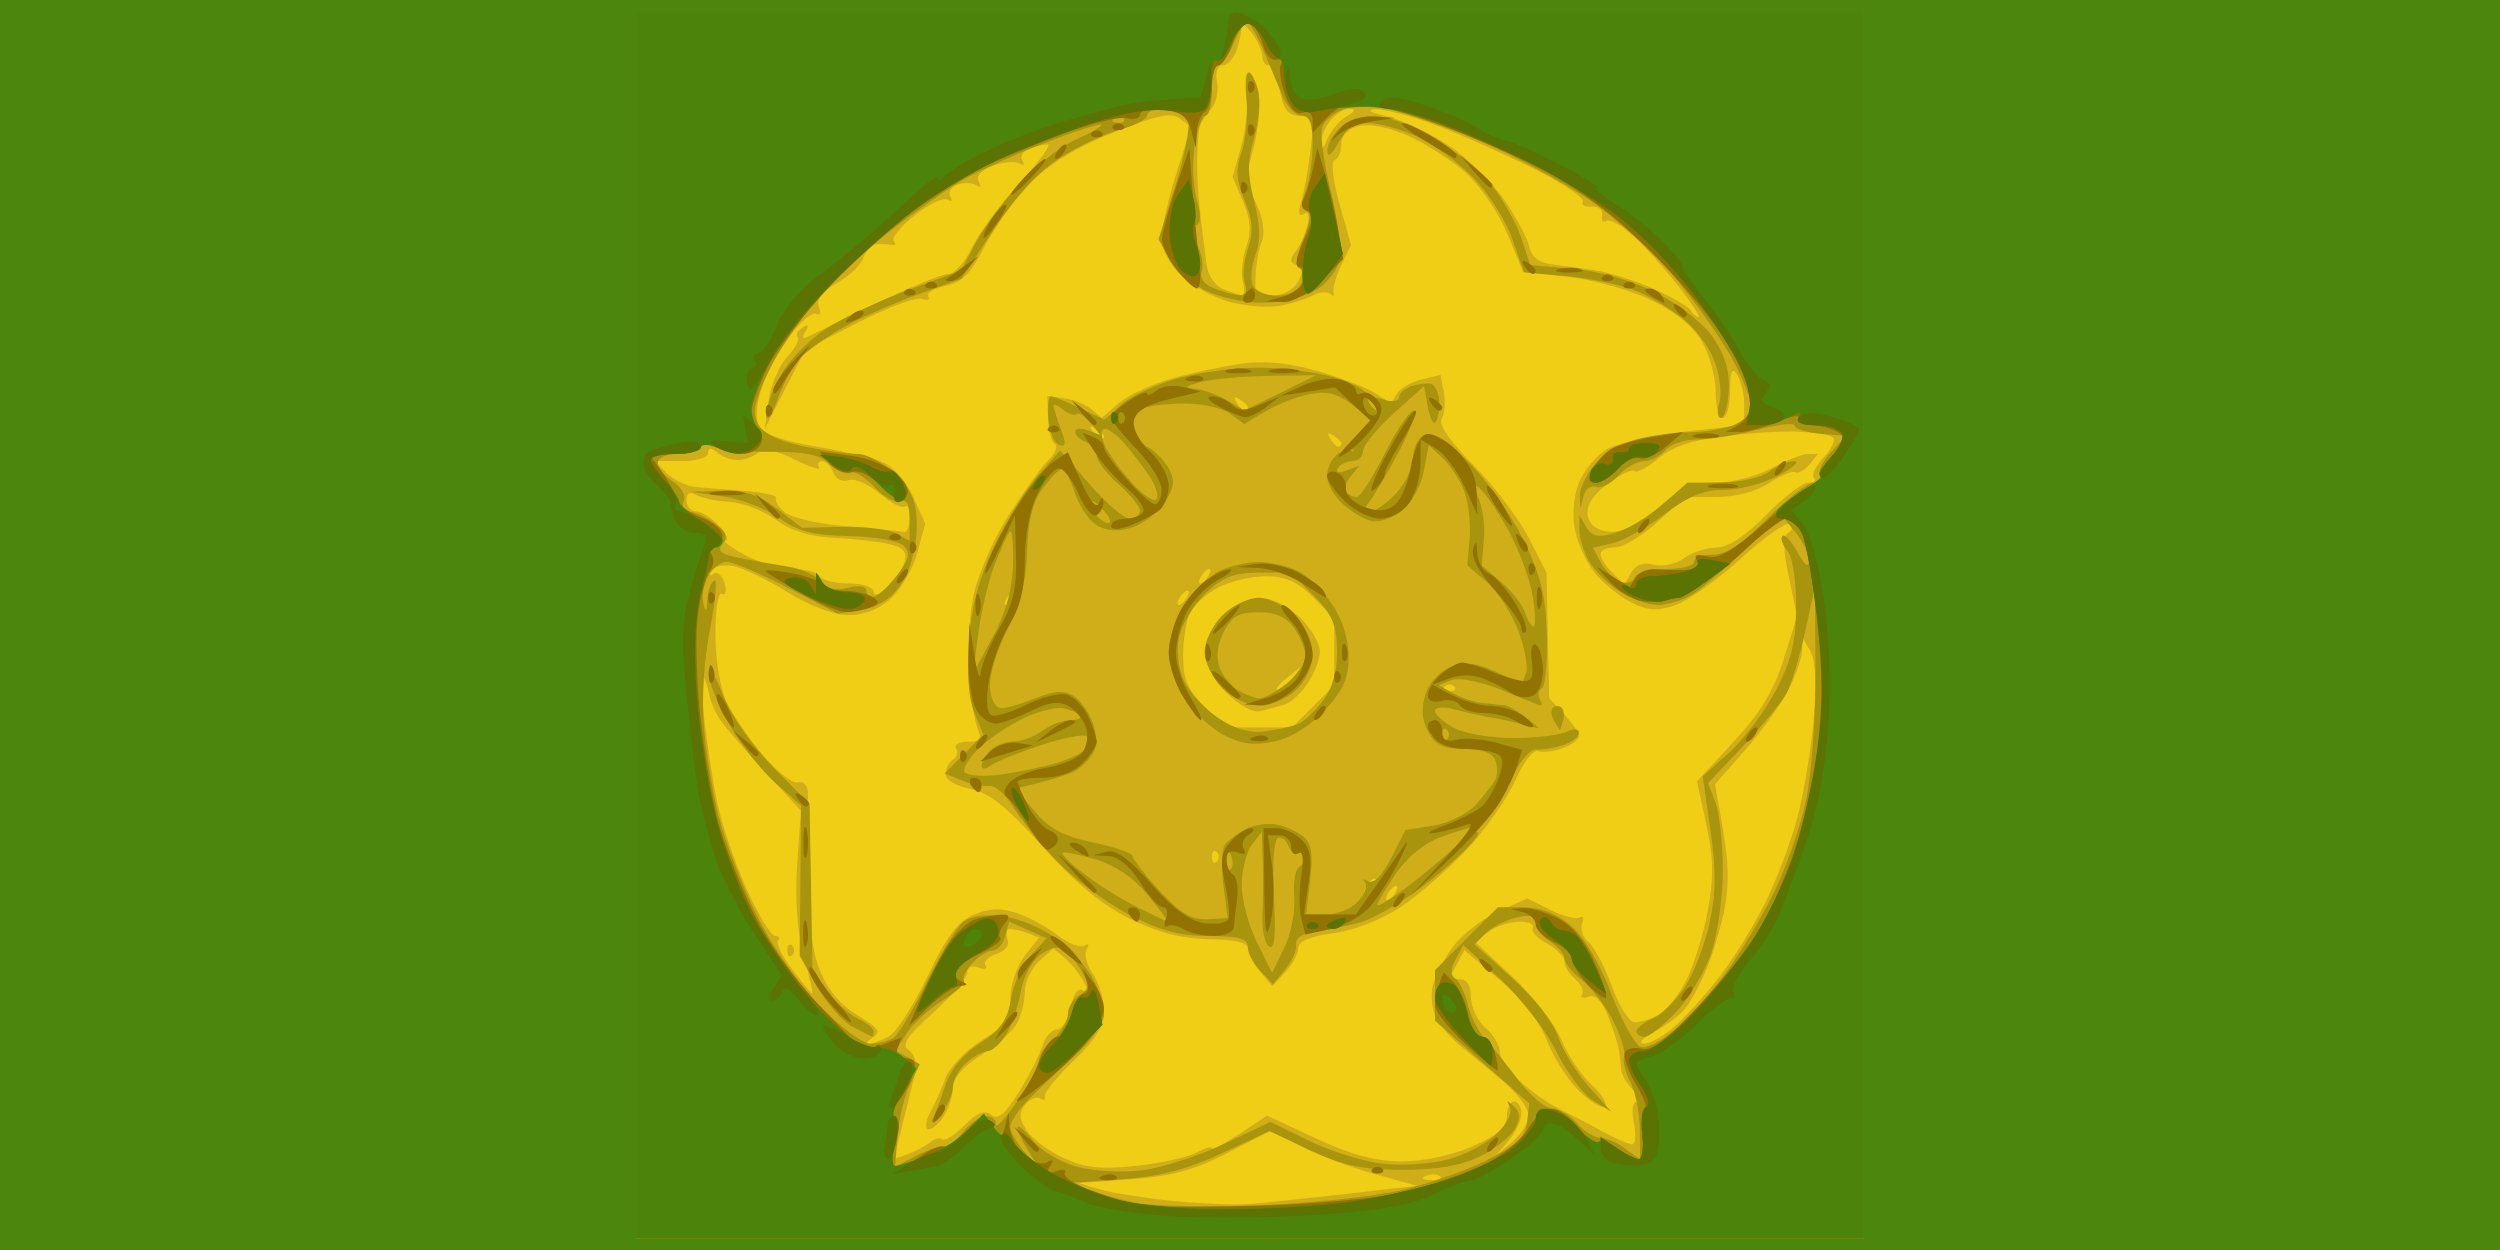 <?xml version="1.0" encoding="UTF-8" standalone="no"?>
<!-- Created with Inkscape (http://www.inkscape.org/) -->

<svg
   xmlns:dc="http://purl.org/dc/elements/1.1/"
   xmlns:cc="http://creativecommons.org/ns#"
   xmlns:rdf="http://www.w3.org/1999/02/22-rdf-syntax-ns#"
   xmlns:svg="http://www.w3.org/2000/svg"
   xmlns="http://www.w3.org/2000/svg"
   xmlns:sodipodi="http://sodipodi.sourceforge.net/DTD/sodipodi-0.dtd"
   xmlns:inkscape="http://www.inkscape.org/namespaces/inkscape"
   width="256"
   height="128"
   viewBox="0 0 256 128"
   id="svg2"
   version="1.1"
   inkscape:version="0.91 r13725"
   sodipodi:docname="house_tyrell.svg"
   inkscape:export-filename="C:\Users\Greene\Documents\Firaxis ModBuddy\XCOM\Game of Thrones\imageSource\house_tyrell.png"
   inkscape:export-xdpi="90"
   inkscape:export-ydpi="90">
  <defs
     id="defs4">
    <clipPath
       clipPathUnits="userSpaceOnUse"
       id="clipPath4232">
      <rect
         style="fill:#0d7386;fill-opacity:0.468;stroke:none;stroke-width:0.25;stroke-linecap:round;stroke-linejoin:round;stroke-miterlimit:4;stroke-dasharray:none;stroke-opacity:0.617"
         id="rect4234"
         width="211.071"
         height="162.857"
         x="-196.429"
         y="829.148" />
    </clipPath>
    <clipPath
       clipPathUnits="userSpaceOnUse"
       id="clipPath4248">
      <rect
         style="fill:#0d7386;fill-opacity:0.468;stroke:none;stroke-width:0.25;stroke-linecap:round;stroke-linejoin:round;stroke-miterlimit:4;stroke-dasharray:none;stroke-opacity:0.617"
         id="rect4250"
         width="159.949"
         height="159.785"
         x="-182.202"
         y="830.693" />
    </clipPath>
  </defs>
  <sodipodi:namedview
     id="base"
     pagecolor="#ffffff"
     bordercolor="#666666"
     borderopacity="1.0"
     inkscape:pageopacity="0.0"
     inkscape:pageshadow="2"
     inkscape:zoom="2.8"
     inkscape:cx="81.743663"
     inkscape:cy="97.76644"
     inkscape:document-units="px"
     inkscape:current-layer="layer1"
     showgrid="false"
     units="px"
     showborder="true"
     inkscape:window-width="1920"
     inkscape:window-height="1138"
     inkscape:window-x="-8"
     inkscape:window-y="-8"
     inkscape:window-maximized="1"
     inkscape:snap-nodes="false" />
  <g
     inkscape:label="Layer 1"
     inkscape:groupmode="layer"
     id="layer1"
     transform="translate(0,-924.362)">
    <rect
       style="fill:#4c860d;fill-opacity:1;stroke:none;stroke-width:4;stroke-linecap:round;stroke-linejoin:round;stroke-miterlimit:4;stroke-dasharray:none;stroke-opacity:1"
       id="rect4182"
       width="256"
       height="128"
       x="0"
       y="924.362"
       ry="0" />
    <g
       id="g4160"
       transform="matrix(0.786,0,0,0.786,208.347,272.674)"
       clip-path="url(#clipPath4248)">
      <path
         style="fill:#f0ce16"
         d="m -102.5,1000.755 -87.188,0 0,-93.75 0,-93.75 87.188,0 87.188,0 0,93.75 0,93.75 -87.188,0 z"
         id="path4172"
         inkscape:connector-curvature="0" />
      <path
         style="fill:#d0ae19"
         d="m -102.5,1000.755 -87.188,0 0,-93.75 0,-93.75 87.188,0 87.188,0 0,93.75 0,93.75 -87.188,0 z m 0,-14.77 c 1.805,-0.131 7.5,-0.72 12.656,-1.309 l 9.375,-1.07 -5.625,-1.568 c -3.094,-0.862 -7.38,-2.477 -9.525,-3.589 l -3.9,-2.021 -5.639,2.908 c -4.245,2.189 -7.337,3.033 -12.507,3.412 l -6.867,0.503 2.812,0.834 c 1.547,0.459 5.766,1.128 9.375,1.486 3.609,0.359 8.039,0.545 9.844,0.413 z m 23.828,-3.117 c 0.988,0.041 1.542,-0.181 1.23,-0.492 -0.312,-0.312 -1.12,-0.345 -1.797,-0.074 -0.748,0.299 -0.526,0.521 0.566,0.566 z m -38.514,-1.85 c 3.212,-0.332 6.776,-1.105 7.919,-1.717 1.143,-0.612 2.079,-0.881 2.079,-0.598 0,0.283 1.618,-0.556 3.596,-1.865 l 3.596,-2.38 6.353,2.973 c 4.522,2.116 7.741,2.977 11.169,2.986 2.888,0.008 6.6,-0.777 9.27,-1.96 3.229,-1.431 4.453,-2.503 4.453,-3.901 0,-1.06 0.422,-1.928 0.938,-1.928 0.516,0 0.938,0.705 0.938,1.567 0,0.862 -0.738,2.444 -1.641,3.516 l -1.641,1.949 2.109,-1.786 c 1.16,-0.982 2.109,-2.521 2.109,-3.419 0,-0.898 -1.405,-2.836 -3.123,-4.308 -1.718,-1.471 -4.188,-3.519 -5.49,-4.55 -1.302,-1.031 -2.828,-2.756 -3.391,-3.833 -0.563,-1.077 -0.777,-2.975 -0.474,-4.219 0.302,-1.244 1.505,-3.549 2.672,-5.124 1.167,-1.574 3.816,-3.627 5.887,-4.561 l 3.765,-1.698 3.004,1.499 c 1.652,0.824 3.37,1.273 3.817,0.996 0.447,-0.276 0.588,0.085 0.312,0.802 -0.275,0.718 0.117,1.818 0.873,2.445 0.755,0.627 2.124,3.226 3.04,5.775 0.917,2.549 2.244,4.635 2.95,4.635 0.705,0 2.097,-0.436 3.093,-0.969 0.996,-0.533 2.615,-2.547 3.6,-4.476 0.984,-1.929 2.254,-6.028 2.823,-9.109 0.796,-4.314 0.752,-6.896 -0.191,-11.227 l -1.224,-5.625 4.781,-5.156 c 3.468,-3.74 5.26,-6.693 6.524,-10.75 l 1.743,-5.593 -1.078,-5.139 c -0.779,-3.714 -0.793,-5.315 -0.051,-5.774 0.565,-0.349 0.652,-0.867 0.193,-1.15 -0.459,-0.284 -3.352,1.774 -6.428,4.572 -3.077,2.798 -6.939,5.533 -8.583,6.077 -2.339,0.774 -3.596,0.676 -5.777,-0.452 -1.533,-0.793 -3.657,-2.547 -4.72,-3.899 -1.063,-1.352 -2.203,-3.898 -2.534,-5.659 -0.341,-1.818 -0.108,-4.39 0.539,-5.953 0.627,-1.513 2.168,-3.425 3.424,-4.248 1.257,-0.823 5.749,-1.895 9.983,-2.382 4.234,-0.487 7.804,-0.888 7.933,-0.892 0.129,-0.004 0.228,-1.167 0.22,-2.585 -0.008,-1.418 -0.423,-3.211 -0.923,-3.984 -0.676,-1.046 -0.912,-0.506 -0.923,2.109 -0.008,1.934 -0.436,3.516 -0.952,3.516 -0.516,0 -0.939,-1.582 -0.941,-3.516 -0.002,-1.934 -0.857,-4.915 -1.9,-6.626 -1.226,-2.011 -3.655,-3.915 -6.874,-5.389 -2.738,-1.253 -7.523,-2.545 -10.634,-2.87 l -5.656,-0.591 -2.075,-5.007 c -1.151,-2.778 -3.584,-6.332 -5.465,-7.983 -1.865,-1.637 -5.242,-3.796 -7.506,-4.797 -2.445,-1.081 -5.033,-1.59 -6.376,-1.253 -1.395,0.35 -2.26,1.248 -2.26,2.346 0,0.978 -0.397,1.92 -0.883,2.092 -0.51,0.181 -0.248,2.587 0.622,5.698 l 1.505,5.385 -1.254,2.583 c -0.69,1.421 -1.145,3.005 -1.012,3.521 0.133,0.516 -0.06,0.636 -0.428,0.267 -0.369,-0.369 -1.393,-0.283 -2.277,0.19 -0.884,0.473 -2.825,1.081 -4.313,1.351 -1.489,0.27 -4.402,0.043 -6.473,-0.505 -2.072,-0.548 -4.927,-2.093 -6.345,-3.434 -1.52,-1.437 -2.573,-3.424 -2.566,-4.841 0.007,-1.321 0.869,-5.137 1.916,-8.479 l 1.904,-6.076 -1.463,-1.069 c -1.147,-0.838 -3.021,-0.444 -8.679,1.828 -4.841,1.943 -8.414,4.131 -10.853,6.645 -2,2.061 -4.666,5.779 -5.925,8.262 -1.761,3.475 -2.925,4.642 -5.054,5.068 -1.522,0.304 -2.541,0.919 -2.264,1.366 0.276,0.447 -0.086,0.587 -0.804,0.311 -0.718,-0.276 -4.432,1.1 -8.252,3.058 l -6.946,3.559 -2.635,5.156 -2.635,5.156 0.488,-3.65 c 0.269,-2.008 1.353,-4.57 2.409,-5.695 1.056,-1.124 1.678,-2.287 1.381,-2.584 -0.297,-0.297 -0.025,-0.858 0.605,-1.247 0.773,-0.478 0.903,-0.316 0.401,0.496 -0.409,0.662 -0.369,1.022 0.089,0.8 0.458,-0.222 4.482,-2.175 8.941,-4.34 4.459,-2.165 8.763,-3.937 9.565,-3.937 0.802,0 2.178,-1.515 3.056,-3.367 0.879,-1.852 3.683,-5.649 6.232,-8.438 2.549,-2.789 4.204,-5.07 3.679,-5.07 -0.525,0 -1.62,0.255 -2.432,0.567 -0.813,0.312 -1.204,1.01 -0.869,1.551 0.338,0.547 0.163,0.709 -0.395,0.364 -0.552,-0.341 -2.119,-0.196 -3.483,0.322 -1.515,0.576 -2.218,1.364 -1.809,2.027 0.395,0.639 0.261,0.831 -0.328,0.467 -0.549,-0.339 -1.666,-0.36 -2.483,-0.047 -0.817,0.314 -1.212,1.013 -0.877,1.554 0.335,0.541 0.171,0.714 -0.362,0.384 -0.534,-0.33 -2.484,0.603 -4.334,2.073 -1.85,1.47 -3.06,2.975 -2.69,3.346 0.37,0.37 0.251,0.588 -0.264,0.484 -0.516,-0.104 -1.436,-0.139 -2.046,-0.078 -0.61,0.061 -1.347,0.849 -1.638,1.752 -0.291,0.902 -1.839,2.384 -3.44,3.293 -1.943,1.103 -2.727,2.132 -2.357,3.096 0.305,0.794 0.164,1.203 -0.312,0.908 -0.476,-0.294 -1.997,0.949 -3.38,2.762 -1.383,1.813 -3.058,4.877 -3.722,6.808 -0.75,2.182 -0.894,4.097 -0.379,5.058 0.537,1.004 3.057,1.921 7.176,2.613 3.492,0.586 7.458,1.505 8.815,2.042 1.443,0.571 3.127,2.442 4.06,4.511 l 1.594,3.535 -1.003,3.724 c -0.552,2.048 -2.074,4.73 -3.383,5.96 -1.542,1.449 -3.499,2.236 -5.559,2.236 -1.944,0 -5.048,-1.162 -7.989,-2.99 -2.646,-1.645 -5.837,-3.176 -7.092,-3.404 -1.255,-0.228 -2.565,0.044 -2.911,0.604 -0.351,0.568 -0.197,0.751 0.347,0.414 0.537,-0.332 1.195,0.237 1.464,1.263 0.268,1.026 0.105,1.629 -0.362,1.34 -0.473,-0.292 -0.85,2.034 -0.85,5.248 0,3.295 0.63,7.1 1.466,8.863 0.806,1.699 2.97,4.846 4.807,6.993 1.837,2.147 3.85,3.708 4.471,3.469 0.622,-0.239 1.202,0.264 1.29,1.117 0.088,0.853 0.132,5.59 0.098,10.526 -0.043,6.283 0.403,10.137 1.488,12.848 1.019,2.547 2.704,4.554 4.921,5.862 2.647,1.562 3.082,2.172 2.025,2.841 -0.74,0.469 -1.002,0.858 -0.582,0.866 0.421,0.007 1.583,-0.423 2.582,-0.958 1,-0.535 3.286,-4.067 5.081,-7.849 2.491,-5.249 3.925,-7.151 6.061,-8.035 2.073,-0.859 3.545,-0.898 5.683,-0.153 1.587,0.553 3.97,1.859 5.295,2.902 1.325,1.043 2.847,1.625 3.382,1.295 0.562,-0.348 0.691,-0.145 0.304,0.48 -0.367,0.594 -0.011,2.019 0.793,3.166 0.803,1.147 1.461,3.322 1.461,4.834 0,2.013 -1.066,3.765 -3.984,6.547 -2.191,2.089 -3.868,4.164 -3.727,4.612 0.142,0.448 -0.127,0.576 -0.597,0.286 -0.47,-0.29 -1.348,0.067 -1.952,0.794 -0.843,1.016 -0.815,1.775 0.121,3.274 0.67,1.073 2.826,2.708 4.791,3.633 2.808,1.321 4.822,1.552 9.412,1.077 z m 19.561,-25.249 -1.688,1.811 -1.594,-1.861 c -0.877,-1.024 -1.594,-2.384 -1.595,-3.022 -7.7e-4,-0.771 -1.688,-1.181 -5.024,-1.221 -3.487,-0.041 -6.637,-0.849 -10.304,-2.644 -3.649,-1.785 -7.192,-4.71 -11.46,-9.46 -4.684,-5.212 -6.954,-7.021 -9.382,-7.477 -1.829,-0.343 -3.204,-1.162 -3.204,-1.909 0,-0.72 0.429,-1.573 0.953,-1.897 0.524,-0.324 0.71,-0.982 0.413,-1.462 -0.297,-0.48 0.374,-0.873 1.491,-0.873 1.575,0 1.874,-0.368 1.331,-1.641 -0.385,-0.902 -0.906,-4.122 -1.159,-7.155 -0.253,-3.033 0.041,-7.75 0.652,-10.484 0.612,-2.733 2.699,-7.424 4.639,-10.424 1.94,-3 4.239,-6.165 5.11,-7.035 0.871,-0.869 1.223,-1.804 0.782,-2.076 -0.441,-0.272 -0.838,-1.786 -0.883,-3.365 l -0.082,-2.87 2.178,0.292 c 1.198,0.16 2.794,0.803 3.547,1.428 l 1.369,1.136 2.186,-1.896 c 1.202,-1.043 4.324,-2.497 6.938,-3.231 2.613,-0.734 6.715,-1.609 9.114,-1.945 2.929,-0.41 6.163,-0.093 9.844,0.962 3.015,0.865 6.411,2.169 7.548,2.899 l 2.066,1.326 0.746,-1.258 c 0.41,-0.692 1.858,-1.529 3.217,-1.859 l 2.471,-0.601 0.435,2.274 c 0.239,1.251 0.112,2.796 -0.282,3.434 -0.456,0.738 1.053,2.944 4.149,6.065 2.676,2.698 5.91,6.949 7.186,9.448 l 2.32,4.543 0.177,8.18 0.177,8.18 1.933,2.074 c 1.063,1.141 1.933,2.43 1.933,2.865 0,0.435 -0.949,1.144 -2.109,1.575 -1.16,0.431 -2.603,0.596 -3.206,0.367 -0.605,-0.23 -1.941,1.493 -2.981,3.842 -1.036,2.343 -3.866,6.379 -6.289,8.969 -2.423,2.59 -6.313,5.973 -8.644,7.517 -2.487,1.647 -6.118,3.057 -8.786,3.411 -3.008,0.399 -4.547,1.052 -4.547,1.928 0,0.729 -0.759,2.14 -1.688,3.136 z m 13.296,-9.39 c 0.258,0 0.729,-0.422 1.048,-0.938 0.319,-0.516 0.368,-0.938 0.111,-0.938 -0.258,0 -0.729,0.422 -1.048,0.938 -0.319,0.516 -0.368,0.938 -0.111,0.938 z m -2.812,-0.938 c 0.258,0 0.729,-0.422 1.048,-0.938 0.319,-0.516 0.368,-0.938 0.111,-0.938 -0.258,0 -0.729,0.422 -1.048,0.938 -0.319,0.516 -0.368,0.938 -0.111,0.938 z m -19.421,-4.062 c 0.344,-0.344 0.344,-0.906 0,-1.25 -0.344,-0.344 -0.625,-0.062 -0.625,0.625 0,0.688 0.281,0.969 0.625,0.625 z m 5.469,-17.5 4.363,0 2.74,-2.74 2.74,-2.74 0,-4.363 0,-4.363 -2.74,-2.74 c -2.021,-2.021 -3.632,-2.74 -6.14,-2.74 -1.87,0 -4.632,0.637 -6.138,1.416 -1.506,0.779 -3.173,2.228 -3.703,3.22 -0.531,0.992 -0.965,3.551 -0.965,5.687 0,3.043 0.594,4.477 2.74,6.624 l 2.74,2.74 4.363,0 z m 0.264,-2.128 c -0.976,0.276 -2.732,-0.664 -4.453,-2.386 -1.719,-1.719 -2.842,-3.813 -2.842,-5.3 0,-1.36 1.028,-3.486 2.301,-4.76 1.324,-1.324 3.393,-2.301 4.871,-2.301 1.511,0 3.653,1.038 5.199,2.519 1.446,1.386 2.627,3.389 2.623,4.453 -0.004,1.064 -0.742,2.989 -1.641,4.278 -0.899,1.289 -2.267,2.501 -3.041,2.692 -0.773,0.192 -2.131,0.554 -3.017,0.805 z m 2.434,-2.56 c 0.195,0 0.933,-0.738 1.641,-1.641 l 1.287,-1.641 -1.641,1.287 c -0.902,0.708 -1.641,1.446 -1.641,1.641 0,0.195 0.159,0.354 0.354,0.354 z m 22.146,0 c 0.687,0 0.969,-0.281 0.625,-0.625 -0.344,-0.344 -0.906,-0.344 -1.25,0 -0.344,0.344 -0.062,0.625 0.625,0.625 z m -57.767,-11.25 c 0.258,0 0.729,-0.422 1.048,-0.938 0.319,-0.516 0.368,-0.938 0.111,-0.938 -0.258,0 -0.729,0.422 -1.048,0.938 -0.319,0.516 -0.368,0.938 -0.111,0.938 z m 22.5,0 c 0.258,0 0.729,-0.422 1.048,-0.938 0.319,-0.516 0.368,-0.938 0.111,-0.938 -0.258,0 -0.729,0.422 -1.048,0.938 -0.319,0.516 -0.368,0.938 -0.111,0.938 z m 2.812,-2.812 c 0.258,0 0.729,-0.422 1.048,-0.938 0.319,-0.516 0.368,-0.938 0.111,-0.938 -0.258,0 -0.729,0.422 -1.048,0.938 -0.319,0.516 -0.368,0.938 -0.111,0.938 z m 17.978,-17.812 c 0.227,0 0.413,-0.186 0.413,-0.413 0,-0.227 -0.487,-0.714 -1.082,-1.082 -0.671,-0.414 -0.828,-0.257 -0.413,0.413 0.368,0.595 0.855,1.082 1.082,1.082 z m -30.938,-0.938 c 0.227,0 0.413,-0.186 0.413,-0.413 0,-0.227 -0.487,-0.714 -1.082,-1.082 -0.671,-0.414 -0.828,-0.257 -0.413,0.413 0.368,0.595 0.855,1.082 1.082,1.082 z m 18.75,-3.75 c 0.227,0 0.413,-0.186 0.413,-0.413 0,-0.227 -0.487,-0.714 -1.082,-1.082 -0.671,-0.414 -0.828,-0.257 -0.413,0.413 0.368,0.595 0.855,1.082 1.082,1.082 z m -43.988,96.896 c 0.96,-0.344 2.282,-1.041 2.939,-1.55 0.657,-0.509 1.421,-0.699 1.697,-0.423 0.277,0.277 1.55,-0.544 2.829,-1.823 1.677,-1.677 2.651,-2.057 3.489,-1.362 0.86,0.714 1.797,-0.056 3.606,-2.965 1.344,-2.161 2.73,-4.879 3.08,-6.039 0.35,-1.16 1.188,-2.109 1.862,-2.109 0.674,0 1.485,-1.294 1.801,-2.875 0.356,-1.779 0.972,-2.629 1.617,-2.231 0.752,0.465 0.77,0.135 0.062,-1.187 -0.539,-1.007 -1.644,-2.382 -2.455,-3.055 l -1.475,-1.224 -1.857,1.681 c -1.022,0.925 -1.857,2.698 -1.857,3.941 0,1.243 -0.44,3.082 -0.978,4.087 -0.538,1.005 -2.647,2.881 -4.688,4.169 -2.487,1.57 -3.72,3.033 -3.74,4.439 -0.016,1.154 -0.645,2.911 -1.397,3.904 -0.752,0.994 -1.611,1.562 -1.91,1.263 -0.299,-0.299 -0.092,-1.323 0.459,-2.275 0.551,-0.953 1.408,-2.876 1.904,-4.275 0.496,-1.399 2.605,-3.619 4.688,-4.934 l 3.786,-2.39 0,-3.143 c 0,-1.729 0.84,-4.211 1.867,-5.516 l 1.867,-2.373 -1.475,-0.566 c -0.811,-0.311 -1.849,-0.566 -2.306,-0.566 -0.457,0 -0.603,0.595 -0.324,1.322 0.306,0.796 -0.271,1.568 -1.449,1.942 -1.076,0.342 -1.717,1.008 -1.425,1.48 0.292,0.473 -0.124,0.608 -0.924,0.301 -0.856,-0.329 -1.455,-0.056 -1.455,0.663 0,0.672 -2.004,3.023 -4.453,5.225 -3.477,3.126 -4.168,4.194 -3.153,4.873 0.787,0.527 1.097,1.741 0.786,3.079 -0.283,1.215 -0.723,3.053 -0.978,4.084 -0.255,1.031 -0.761,3.04 -1.125,4.464 l -0.661,2.589 1.745,-0.625 z m 94.44,-1.316 c 0.451,0.025 0.567,-1.221 0.258,-2.767 -0.338,-1.692 -0.172,-2.812 0.419,-2.812 0.54,0 0.318,-0.663 -0.492,-1.473 -0.81,-0.81 -1.518,-1.97 -1.573,-2.578 -0.055,-0.608 -0.182,-1.738 -0.284,-2.511 -0.101,-0.773 -0.739,-2.803 -1.418,-4.511 -0.816,-2.053 -1.689,-2.93 -2.578,-2.589 -0.739,0.283 -1.115,0.146 -0.836,-0.305 0.279,-0.451 -0.121,-1.342 -0.889,-1.979 -0.768,-0.637 -1.396,-1.668 -1.396,-2.292 0,-0.623 -1.04,-1.69 -2.312,-2.37 -1.271,-0.68 -2.09,-1.596 -1.82,-2.033 0.271,-0.438 -0.507,-0.796 -1.728,-0.796 -1.221,0 -3.025,0.589 -4.01,1.309 l -1.79,1.309 4.871,4.551 c 2.679,2.503 5.536,6.174 6.349,8.158 0.813,1.984 2.577,4.625 3.918,5.869 1.342,1.244 2.158,2.542 1.814,2.886 -0.344,0.344 -1.844,-0.542 -3.333,-1.968 -1.489,-1.427 -3.397,-4.401 -4.241,-6.609 -0.972,-2.545 -3.222,-5.438 -6.146,-7.904 l -4.612,-3.889 -1.014,1.894 -1.014,1.894 1.439,0 c 0.912,0 1.439,0.862 1.439,2.353 0,1.294 0.844,3.075 1.875,3.958 1.031,0.883 1.875,2.276 1.875,3.097 0,0.82 1.16,2.545 2.578,3.834 1.418,1.288 3.633,2.865 4.922,3.505 1.289,0.639 3.82,1.964 5.625,2.944 1.805,0.98 3.65,1.802 4.102,1.827 z m 1.523,-13.122 c 0.773,0.018 2.506,-0.914 3.85,-2.072 1.344,-1.158 3.957,-4.018 5.807,-6.356 1.85,-2.338 4.615,-6.775 6.146,-9.86 1.53,-3.085 3.455,-8.203 4.276,-11.373 0.822,-3.171 1.759,-8.901 2.083,-12.733 0.376,-4.442 0.214,-7.615 -0.446,-8.75 l -1.035,-1.782 -0.029,1.678 c -0.016,0.923 -0.829,3.243 -1.807,5.156 -0.978,1.913 -3.526,5.46 -5.661,7.882 l -3.882,4.404 1.061,6.096 c 0.752,4.319 0.779,7.408 0.091,10.596 -0.534,2.475 -1.621,5.977 -2.416,7.782 -0.795,1.805 -1.98,3.952 -2.634,4.773 -0.653,0.82 -2.453,2.174 -4,3.009 -1.547,0.835 -2.18,1.533 -1.406,1.551 z m -108.307,-6.52 c 0.121,0 -0.38,-2.215 -1.113,-4.922 -0.866,-3.196 -1.166,-7.377 -0.857,-11.923 l 0.476,-7.001 -4.396,-4.778 c -2.418,-2.628 -5.029,-5.604 -5.803,-6.614 -0.773,-1.01 -1.552,-2.671 -1.73,-3.69 -0.178,-1.02 -0.547,-2.065 -0.821,-2.323 -0.273,-0.258 -0.215,2.062 0.129,5.156 0.344,3.094 1.081,7.945 1.636,10.781 0.555,2.836 2.281,8.004 3.835,11.484 1.554,3.48 3.262,6.328 3.794,6.328 0.533,0 0.705,0.263 0.384,0.584 -0.321,0.321 0.502,2.009 1.83,3.75 1.328,1.741 2.514,3.166 2.635,3.166 z m -2.63,-5 c -0.344,0.344 -0.625,0.062 -0.625,-0.625 0,-0.688 0.281,-0.969 0.625,-0.625 0.344,0.344 0.344,0.906 0,1.25 z m 12.407,-47.884 c 0.98,-0.887 1.989,-2.405 2.242,-3.374 0.35,-1.34 -0.177,-1.902 -2.201,-2.347 -1.464,-0.322 -4.69,-0.678 -7.169,-0.792 -2.975,-0.137 -5.492,-0.935 -7.404,-2.349 -1.593,-1.178 -4.333,-2.226 -6.089,-2.33 -1.756,-0.104 -3.72,-0.52 -4.365,-0.924 -0.751,-0.472 -1.172,-0.211 -1.172,0.726 0,0.804 0.567,1.462 1.261,1.462 0.694,0 2.025,0.844 2.958,1.875 0.933,1.031 1.315,1.893 0.848,1.914 -0.467,0.022 0.628,0.848 2.433,1.836 1.805,0.988 4.627,1.814 6.273,1.836 1.645,0.022 3.252,0.461 3.571,0.977 0.319,0.516 2.031,0.938 3.805,0.938 1.814,0 3.226,0.474 3.226,1.083 0,0.633 0.74,0.413 1.782,-0.529 z m 96.897,-1.955 c 0.584,-1.043 1.582,-1.392 2.979,-1.041 1.168,0.293 2.898,-0.075 3.894,-0.829 0.986,-0.746 2.865,-1.37 4.175,-1.386 1.562,-0.019 3.81,-1.484 6.523,-4.249 2.277,-2.32 4.756,-4.219 5.508,-4.219 0.752,0 1.082,-0.285 0.734,-0.634 -0.348,-0.348 0.246,-1.57 1.321,-2.714 1.075,-1.144 1.565,-2.321 1.089,-2.614 -0.476,-0.294 -2.511,-0.605 -4.524,-0.691 -2.012,-0.086 -6.34,0.175 -9.617,0.579 -4.085,0.505 -6.771,1.419 -8.542,2.91 -1.421,1.196 -2.82,1.937 -3.108,1.649 -0.289,-0.289 -1.841,0.448 -3.45,1.637 -1.906,1.409 -2.83,2.826 -2.652,4.067 0.181,1.261 1.094,2 2.705,2.187 1.683,0.196 3.659,-0.743 6.417,-3.047 3.072,-2.567 4.824,-3.329 7.65,-3.329 2.016,0 5.239,-0.844 7.163,-1.875 1.924,-1.031 4.084,-1.875 4.799,-1.875 l 1.301,0 -1.159,1.396 c -0.637,0.768 -1.453,1.214 -1.814,0.991 -0.36,-0.223 -1.895,0.412 -3.409,1.41 -1.663,1.096 -4.381,1.818 -6.859,1.822 l -4.105,0.006 -3.632,3.281 c -1.998,1.805 -4.474,3.281 -5.504,3.281 -1.03,0 -1.872,0.392 -1.872,0.871 0,0.479 0.701,1.571 1.557,2.427 l 1.557,1.557 0.878,-1.569 z m -94.694,-5.312 c 0.387,0.083 0.703,-0.762 0.703,-1.88 0,-1.117 -0.269,-1.762 -0.599,-1.432 -0.329,0.329 -1.817,-0.426 -3.307,-1.68 -1.489,-1.253 -3.326,-2.041 -4.081,-1.752 -0.77,0.296 -1.626,-0.133 -1.95,-0.977 -0.317,-0.827 -0.979,-1.504 -1.469,-1.504 -0.491,0 -0.668,0.363 -0.393,0.808 0.274,0.444 -1.218,-0.042 -3.317,-1.08 -2.112,-1.045 -4.089,-1.51 -4.428,-1.042 -0.337,0.465 -1.382,0.977 -2.323,1.137 -0.941,0.16 -2.312,-0.208 -3.047,-0.818 -0.954,-0.792 -1.337,-0.808 -1.337,-0.057 0,0.589 -1.532,1.052 -3.482,1.052 l -3.482,0 1.578,1.578 c 0.868,0.868 2.54,1.673 3.717,1.789 1.176,0.116 4.103,0.354 6.504,0.529 2.401,0.175 4.198,0.588 3.995,0.917 -0.204,0.33 0.321,1.174 1.165,1.877 0.845,0.703 4.531,1.526 8.193,1.83 3.661,0.303 6.973,0.62 7.36,0.703 z m 103.493,-27.973 c 0.271,0 -0.896,-1.793 -2.592,-3.984 -1.696,-2.191 -4.324,-5.131 -5.84,-6.534 -1.516,-1.402 -3.127,-2.32 -3.58,-2.04 -0.453,0.28 -0.708,-0.049 -0.567,-0.732 0.142,-0.687 -0.471,-1.184 -1.373,-1.113 -0.897,0.071 -1.408,-0.232 -1.135,-0.673 0.272,-0.441 -2.58,-2.35 -6.338,-4.243 -3.758,-1.893 -9.48,-4.438 -12.714,-5.655 -3.234,-1.218 -6.82,-2.171 -7.969,-2.12 -1.277,0.058 -0.703,0.42 1.477,0.933 1.961,0.461 5.579,2.157 8.041,3.769 2.462,1.611 5.782,4.883 7.378,7.27 1.596,2.387 3.041,5.142 3.209,6.123 0.187,1.086 1.222,1.9 2.65,2.083 1.289,0.165 3.859,0.518 5.712,0.783 1.853,0.265 5.316,1.344 7.696,2.397 2.38,1.053 4.581,2.324 4.89,2.825 0.31,0.501 0.784,0.911 1.055,0.911 z m -59.519,-2.878 c 0.338,0.036 0.398,-0.765 0.133,-1.78 -0.266,-1.015 -0.064,-3.049 0.449,-4.519 0.687,-1.97 0.576,-3.518 -0.422,-5.888 l -1.354,-3.215 1.104,-3.948 c 0.607,-2.172 0.916,-5.23 0.686,-6.797 -0.23,-1.567 -0.115,-2.849 0.255,-2.849 0.37,0 0.954,1.116 1.296,2.479 0.342,1.364 0.098,4.525 -0.543,7.026 l -1.165,4.547 1.449,3.052 c 0.904,1.905 1.171,3.757 0.711,4.927 -0.406,1.031 -0.768,3.035 -0.804,4.453 l -0.066,2.578 2.311,0 c 1.319,0 2.724,-0.772 3.274,-1.799 0.702,-1.311 0.647,-1.906 -0.201,-2.191 -0.864,-0.291 -0.897,-0.734 -0.128,-1.716 0.57,-0.728 1.269,-2.274 1.553,-3.435 0.332,-1.356 0.16,-1.89 -0.481,-1.494 -0.665,0.411 -0.769,-0.136 -0.312,-1.639 0.377,-1.241 0.919,-4.26 1.204,-6.709 l 0.519,-4.453 -1.952,0 c -1.488,0 -2.098,-0.779 -2.567,-3.281 -0.339,-1.805 -0.99,-3.281 -1.449,-3.281 -0.458,0 -0.833,-0.552 -0.833,-1.227 0,-0.675 -0.639,-2.046 -1.42,-3.047 -0.781,-1.001 -1.368,-1.398 -1.305,-0.882 0.063,0.516 -0.191,1.887 -0.565,3.047 -0.374,1.16 -1.205,2.109 -1.846,2.109 -0.718,0 -1.006,0.844 -0.747,2.196 0.231,1.208 -0.144,2.8 -0.833,3.538 -0.689,0.738 -1.359,1.86 -1.488,2.494 -0.129,0.633 -0.258,2.522 -0.286,4.196 -0.028,1.675 0.171,4.943 0.443,7.263 0.272,2.32 0.644,5.242 0.828,6.493 0.183,1.251 1.144,2.593 2.135,2.981 0.991,0.388 2.079,0.736 2.418,0.772 z m 11.103,-20.245 c 0.45,-1.116 1.583,-2.474 2.519,-3.018 1.142,-0.665 1.273,-0.998 0.398,-1.018 -0.717,-0.016 -1.863,0.71 -2.548,1.612 -0.685,0.902 -1.232,2.273 -1.216,3.047 0.017,0.807 0.378,0.542 0.848,-0.623 z"
         id="path4170"
         inkscape:connector-curvature="0" />
      <path
         style="fill:#a9940e"
         d="m -102.5,1000.755 -87.188,0 0,-93.75 0,-93.75 87.188,0 87.188,0 0,93.75 0,93.75 -87.188,0 z m 0.938,-14.594 c 6.445,-0.237 14.672,-1.057 18.281,-1.823 3.609,-0.766 8.883,-2.554 11.719,-3.972 4.044,-2.023 5.218,-3.109 5.441,-5.034 l 0.285,-2.455 -6.144,-5.394 -6.144,-5.394 0,-3.29 0,-3.29 4.095,-4.095 4.095,-4.095 3.333,0 c 2.195,0 4.292,0.807 6.143,2.365 1.736,1.461 3.754,4.834 5.279,8.826 1.358,3.553 3.079,6.695 3.824,6.981 0.75,0.288 2.81,-0.757 4.612,-2.339 1.791,-1.573 4.735,-4.874 6.543,-7.336 1.807,-2.462 4.59,-7.104 6.183,-10.316 1.594,-3.212 3.493,-8.651 4.222,-12.088 0.741,-3.497 1.29,-10.996 1.246,-17.03 l -0.078,-10.781 -1.287,5.874 c -0.708,3.231 -1.785,6.805 -2.395,7.944 -0.609,1.139 -3.162,4.242 -5.673,6.897 l -4.565,4.827 0.96,2.525 c 0.528,1.389 0.96,5.375 0.96,8.859 0,3.484 -0.679,8.327 -1.509,10.762 -0.83,2.435 -2.883,5.885 -4.564,7.667 -1.68,1.782 -3.533,3.239 -4.116,3.239 -0.584,0 -1.061,-0.322 -1.061,-0.715 0,-0.393 0.939,-1.132 2.086,-1.641 1.147,-0.509 3.022,-2.323 4.165,-4.03 1.143,-1.708 2.602,-5.445 3.242,-8.305 0.882,-3.939 0.918,-6.903 0.152,-12.22 l -1.011,-7.02 3.508,-3.169 c 1.929,-1.743 4.66,-5.389 6.067,-8.102 1.971,-3.8 2.567,-6.283 2.593,-10.814 0.019,-3.388 -0.465,-6.482 -1.143,-7.298 -0.647,-0.78 -0.938,-1.656 -0.647,-1.947 0.291,-0.291 1.178,0.668 1.971,2.132 0.909,1.678 1.456,2.093 1.48,1.124 0.021,-0.845 -0.778,-2.533 -1.776,-3.75 l -1.813,-2.213 -4.515,4.316 c -2.483,2.374 -5.558,5.01 -6.833,5.859 -1.275,0.849 -3.384,1.541 -4.688,1.537 -1.303,-0.004 -3.607,-0.822 -5.119,-1.819 -1.512,-0.997 -3.29,-2.787 -3.951,-3.978 -0.661,-1.191 -1.204,-3.01 -1.207,-4.041 l -0.005,-1.875 0.918,1.573 c 0.728,1.248 1.507,1.404 3.775,0.753 1.572,-0.451 4.325,-2.108 6.118,-3.682 l 3.26,-2.863 4.421,-0.03 c 2.431,-0.016 5.239,-0.649 6.24,-1.406 1.001,-0.757 2.471,-1.376 3.267,-1.376 0.796,0 -0.127,0.844 -2.051,1.875 -1.924,1.031 -5.118,1.875 -7.098,1.875 -2.645,0 -4.697,0.839 -7.738,3.162 -2.276,1.739 -5.308,3.437 -6.737,3.773 l -2.599,0.611 1.019,1.905 c 0.561,1.048 1.705,2.168 2.543,2.489 0.838,0.321 1.689,0.087 1.892,-0.522 0.203,-0.608 2.021,-1.106 4.041,-1.106 2.02,0 3.672,-0.422 3.672,-0.938 0,-0.516 1.111,-0.938 2.469,-0.938 1.723,0 3.864,-1.417 7.083,-4.688 2.538,-2.578 5.248,-4.688 6.024,-4.688 0.775,0 1.152,-0.416 0.838,-0.925 -0.315,-0.509 0.322,-1.88 1.415,-3.047 l 1.987,-2.122 -3.345,-0.291 c -1.84,-0.16 -3.345,-0.626 -3.345,-1.035 0,-0.409 -2.201,-0.173 -4.892,0.525 -2.69,0.698 -6.225,1.269 -7.854,1.269 -1.629,0 -3.487,0.633 -4.129,1.406 -0.642,0.773 -1.894,1.406 -2.782,1.406 -0.888,0 -2.392,0.859 -3.342,1.908 -0.95,1.049 -2.254,1.706 -2.899,1.458 -0.645,-0.247 -1.361,0.265 -1.591,1.139 l -0.419,1.589 -0.109,-1.514 c -0.06,-0.833 0.754,-2.611 1.809,-3.952 1.055,-1.341 3.48,-2.872 5.391,-3.402 1.91,-0.531 5.028,-0.967 6.928,-0.97 1.9,-0.003 4.537,-0.417 5.859,-0.92 1.323,-0.503 2.405,-1.572 2.405,-2.375 0,-0.803 -1.038,-3.45 -2.306,-5.883 -1.269,-2.432 -4.554,-7.164 -7.301,-10.516 -2.747,-3.352 -7.869,-8.073 -11.382,-10.493 -3.513,-2.419 -10.036,-5.93 -14.496,-7.8 -4.46,-1.871 -9.826,-3.725 -11.926,-4.121 -2.1,-0.396 -4.746,-0.376 -5.88,0.043 -1.134,0.42 -2.324,1.446 -2.645,2.281 -0.32,0.835 0.176,4.565 1.103,8.288 0.961,3.86 1.416,7.843 1.059,9.268 -0.358,1.427 -1.808,3.11 -3.38,3.922 -1.514,0.783 -4.566,1.423 -6.783,1.422 -2.217,-8e-4 -5.499,-0.739 -7.293,-1.641 -1.794,-0.902 -3.884,-2.761 -4.645,-4.133 l -1.383,-2.493 2.203,-7.023 c 1.211,-3.863 1.944,-7.698 1.627,-8.522 -0.318,-0.828 -1.638,-1.499 -2.948,-1.499 -1.305,0 -2.373,0.406 -2.373,0.901 0,0.496 -1.589,1.329 -3.53,1.852 -1.942,0.523 -5.451,2.169 -7.8,3.658 -2.766,1.754 -5.786,5.009 -8.575,9.242 l -4.305,6.534 -5.942,2.149 c -3.268,1.182 -7.673,3.154 -9.789,4.383 -2.116,1.229 -4.537,2.996 -5.38,3.928 -0.843,0.932 -2.141,3.354 -2.884,5.382 -0.743,2.028 -1.38,2.902 -1.417,1.94 -0.036,-0.961 0.817,-3.318 1.895,-5.237 1.079,-1.919 3.712,-4.625 5.852,-6.012 2.14,-1.387 6.995,-3.671 10.79,-5.075 l 6.9,-2.553 1.684,-3.281 c 0.926,-1.805 3.429,-5.261 5.563,-7.681 2.133,-2.42 5.544,-5.134 7.579,-6.032 2.035,-0.898 3.544,-1.789 3.353,-1.98 -0.191,-0.191 -3.664,0.943 -7.718,2.522 -4.053,1.578 -8.911,3.816 -10.794,4.974 -1.883,1.158 -5.705,3.851 -8.492,5.986 -2.788,2.135 -7.112,6.143 -9.61,8.906 -2.498,2.764 -5.555,7.224 -6.794,9.911 -1.742,3.777 -2.03,5.301 -1.273,6.717 0.624,1.166 2.704,2.201 5.723,2.848 2.609,0.559 5.81,1.017 7.113,1.017 1.369,0 3.527,1.157 5.11,2.74 2.186,2.186 2.74,3.561 2.737,6.797 -0.002,2.365 -0.765,5.306 -1.83,7.053 -1.297,2.127 -2.786,3.176 -5.132,3.616 l -3.305,0.62 -6.535,-3.382 c -3.594,-1.86 -7.174,-3.382 -7.956,-3.382 -0.782,0 -1.885,0.866 -2.452,1.924 -0.566,1.058 -0.841,2.64 -0.61,3.516 0.308,1.169 0.448,1.047 0.528,-0.463 0.06,-1.13 0.462,-2.273 0.894,-2.54 0.432,-0.267 0.19,2.556 -0.538,6.273 -0.792,4.045 -1.112,9.205 -0.798,12.852 0.289,3.352 1.17,8.625 1.958,11.719 0.788,3.094 2.959,8.75 4.825,12.57 1.959,4.012 5.44,9.061 8.242,11.953 2.668,2.754 5.67,5.001 6.672,4.993 1.002,-0.008 2.342,-0.345 2.977,-0.748 0.635,-0.404 2.588,-3.678 4.339,-7.276 1.751,-3.598 3.872,-7.114 4.713,-7.812 0.997,-0.828 2.843,-1.093 5.305,-0.763 2.077,0.279 5.237,1.621 7.023,2.983 1.786,1.362 3.88,3.7 4.652,5.194 0.773,1.495 1.405,3.577 1.405,4.628 0,1.051 -1.749,3.497 -3.888,5.437 -2.138,1.94 -4.88,4.538 -6.094,5.773 -1.213,1.235 -2.206,2.771 -2.206,3.412 0,0.641 0.878,2.161 1.95,3.379 l 1.95,2.213 -1.481,-2.318 c -0.815,-1.275 -1.481,-2.703 -1.481,-3.173 0,-0.47 0.866,0.246 1.925,1.592 1.078,1.37 3.646,2.911 5.836,3.501 2.226,0.599 5.939,0.784 8.62,0.428 2.59,-0.344 7.376,-1.897 10.635,-3.453 l 5.925,-2.828 5.025,2.459 c 2.764,1.352 7.059,2.699 9.545,2.992 2.486,0.293 6.361,0.037 8.612,-0.57 2.251,-0.607 5.121,-2.133 6.379,-3.39 1.305,-1.305 2.004,-2.786 1.63,-3.45 -0.497,-0.882 -0.375,-0.904 0.505,-0.093 0.85,0.784 0.896,1.568 0.17,2.925 -0.546,1.019 -2.589,2.647 -4.54,3.616 -2.455,1.22 -5.57,1.763 -10.111,1.763 -5.169,0 -7.708,-0.537 -11.956,-2.528 l -5.393,-2.528 -6.184,2.894 c -4.409,2.063 -8.097,3.031 -12.852,3.371 l -6.668,0.477 2.308,0.931 c 1.269,0.512 3.996,1.27 6.058,1.684 2.062,0.414 9.023,0.56 15.469,0.323 z m -49.922,-22.006 c -0.129,-0.021 -1.295,-0.615 -2.592,-1.32 -1.297,-0.706 -3.362,-3.07 -4.59,-5.255 l -2.232,-3.972 0.099,-9.77 0.099,-9.77 -3.317,-2.912 c -1.824,-1.602 -4.545,-5.054 -6.047,-7.673 -1.502,-2.618 -2.715,-5.604 -2.695,-6.635 0.019,-1.031 0.85,0.212 1.845,2.762 1.054,2.7 3.795,6.647 6.563,9.449 l 4.752,4.812 0.19,10.875 0.19,10.875 1.949,2.645 c 1.072,1.455 2.865,3.061 3.984,3.57 1.12,0.509 2.036,1.247 2.036,1.641 0,0.393 -0.105,0.698 -0.234,0.678 z m 53.877,-8.772 -1.612,1.971 -1.641,-1.737 c -0.902,-0.955 -1.641,-2.37 -1.641,-3.143 0,-1.076 -1.187,-1.406 -5.061,-1.406 -3.823,0 -6.403,-0.701 -10.547,-2.866 -3.017,-1.576 -7.271,-4.767 -9.453,-7.091 -2.182,-2.324 -4.704,-5.474 -5.606,-7.001 -0.902,-1.526 -2.281,-2.701 -3.064,-2.611 -0.784,0.09 -2.403,-0.236 -3.597,-0.725 l -2.172,-0.889 2.524,-2.524 2.524,-2.524 -1.18,-2.848 c -0.745,-1.798 -1.01,-5.223 -0.718,-9.292 0.324,-4.528 1.306,-8.215 3.301,-12.397 1.562,-3.274 4.133,-7.429 5.713,-9.233 l 2.874,-3.281 3.867,4.453 c 2.127,2.449 4.467,4.453 5.2,4.453 0.733,0 1.333,-0.46 1.333,-1.022 0,-0.562 -1.266,-2.133 -2.812,-3.49 -1.547,-1.357 -2.812,-3.02 -2.812,-3.695 0,-0.675 -0.633,-1.47 -1.406,-1.767 -0.773,-0.297 -1.406,-0.903 -1.406,-1.347 0,-0.444 0.738,-0.531 1.641,-0.193 l 1.641,0.615 -1.305,-1.604 c -0.718,-0.882 -1.523,-1.387 -1.789,-1.121 -0.266,0.266 -1.049,0.013 -1.741,-0.561 -0.692,-0.574 -1.258,-0.809 -1.258,-0.522 0,0.287 0.425,1.641 0.945,3.008 0.718,1.887 0.665,2.392 -0.216,2.098 -0.639,-0.213 -1.27,-1.726 -1.402,-3.362 -0.133,-1.636 0.006,-2.975 0.309,-2.975 0.303,0 2.003,0.689 3.779,1.532 l 3.229,1.532 2.069,-1.913 c 1.138,-1.052 4.361,-2.585 7.161,-3.407 2.801,-0.822 7.652,-1.488 10.781,-1.48 3.129,0.008 7.588,0.582 9.908,1.275 2.32,0.694 4.219,1.707 4.219,2.251 0,0.545 0.384,1.342 0.853,1.772 0.503,0.46 0.551,0.258 0.117,-0.491 -0.56,-0.968 -0.26,-1.121 1.256,-0.64 1.125,0.357 1.992,0.224 1.992,-0.305 0,-0.516 0.738,-1.172 1.641,-1.458 0.902,-0.286 2.043,-0.42 2.535,-0.298 0.492,0.123 0.966,1.067 1.053,2.098 0.088,1.031 -0.095,2.297 -0.406,2.812 -0.311,0.516 -0.787,-0.315 -1.058,-1.846 l -0.493,-2.784 -3.98,3.596 c -2.189,1.978 -3.98,4.18 -3.98,4.893 0,0.713 -0.608,1.297 -1.351,1.297 -0.743,0 -1.609,0.417 -1.924,0.927 -0.344,0.557 0.102,0.674 1.117,0.293 l 1.689,-0.634 -1.164,1.434 c -0.64,0.789 -0.886,1.711 -0.547,2.051 0.339,0.339 0.962,0.617 1.385,0.617 0.422,0 2.046,-2.531 3.607,-5.625 1.562,-3.094 3.26,-5.625 3.773,-5.625 0.513,0 -0.341,2.388 -1.898,5.306 -1.557,2.918 -3.301,5.871 -3.874,6.562 -0.778,0.937 -0.743,1.257 0.136,1.257 0.649,0 2.177,-1.076 3.396,-2.392 1.219,-1.316 2.217,-3.438 2.217,-4.717 0,-1.279 0.664,-2.58 1.476,-2.891 0.961,-0.369 2.941,0.869 5.675,3.545 2.31,2.261 5.515,6.777 7.123,10.036 2.317,4.697 2.961,7.276 3.105,12.444 0.1,3.586 -0.19,6.75 -0.645,7.031 -0.455,0.281 -0.55,0.959 -0.212,1.505 0.338,0.547 0.237,0.834 -0.223,0.638 -0.461,-0.196 -2.824,-1.146 -5.251,-2.11 -2.455,-0.976 -5.157,-1.468 -6.089,-1.109 l -1.676,0.646 1.867,1.048 c 1.027,0.576 2.714,1.146 3.75,1.265 1.036,0.119 2.33,0.252 2.876,0.295 0.546,0.043 1.812,0.742 2.812,1.554 l 1.82,1.476 -2.344,-0.581 c -1.289,-0.32 -3.188,-0.72 -4.219,-0.89 -1.031,-0.17 -3.035,-0.619 -4.453,-0.996 -1.47,-0.392 -2.578,-0.309 -2.578,0.194 0,0.484 1.118,1.479 2.483,2.211 1.366,0.732 4.846,1.325 7.734,1.318 2.888,-0.007 5.989,-0.368 6.892,-0.803 0.991,-0.478 1.641,-0.423 1.641,0.137 0,0.511 -0.949,1.233 -2.109,1.605 -1.16,0.372 -2.742,0.627 -3.516,0.565 -0.825,-0.065 -2.375,1.91 -3.75,4.779 -1.289,2.69 -2.977,4.995 -3.75,5.122 -0.773,0.127 -2.974,0.805 -4.889,1.506 -2.119,0.775 -4.414,2.646 -5.859,4.776 -1.307,1.926 -2.376,3.744 -2.376,4.04 0,0.296 1.582,-0.631 3.516,-2.061 1.934,-1.43 4.887,-3.883 6.562,-5.451 1.676,-1.569 3.047,-2.367 3.047,-1.773 0,0.593 -2.637,3.217 -5.859,5.83 -3.223,2.613 -7.518,5.2 -9.546,5.75 -2.028,0.549 -4.77,1.122 -6.094,1.272 -1.414,0.16 -2.322,0.803 -2.202,1.558 0.113,0.707 -0.52,2.173 -1.406,3.257 z m -0.156,-2.772 c 0.868,-1.784 1.458,-4.757 1.311,-6.606 -0.147,-1.849 0.12,-3.6 0.592,-3.892 C -95.387,941.821 -95,941.16 -95,940.644 c 0,-0.516 -0.378,-0.704 -0.839,-0.419 -0.462,0.285 -1.091,-0.138 -1.4,-0.942 -0.308,-0.803 -0.943,-1.224 -1.41,-0.935 -0.467,0.289 -0.672,3.721 -0.455,7.627 0.277,4.978 0.089,6.913 -0.628,6.47 -0.563,-0.348 -0.953,-2.171 -0.867,-4.052 0.086,-1.881 0.101,-5.108 0.035,-7.17 l -0.121,-3.75 -1.283,1.692 c -0.705,0.93 -1.307,3.251 -1.336,5.156 -0.029,1.906 0.85,5.28 1.954,7.499 l 2.008,4.035 1.578,-3.244 z m -15.216,-3.456 c 0.166,0.021 -0.987,-1.527 -2.563,-3.44 -1.849,-2.243 -4.272,-3.892 -6.828,-4.647 -2.179,-0.643 -4.112,-1.02 -4.295,-0.836 -0.183,0.183 1.122,1.444 2.901,2.801 1.779,1.357 4.865,3.281 6.858,4.276 1.993,0.995 3.76,1.826 3.926,1.846 z m 5.188,-0.282 2.655,-0.149 -0.544,-4.219 c -0.299,-2.32 -0.233,-4.683 0.146,-5.25 0.379,-0.567 1.585,-1.503 2.679,-2.079 1.095,-0.576 2.931,-0.866 4.08,-0.645 1.149,0.221 2.728,0.932 3.507,1.579 1.059,0.879 1.283,2.31 0.886,5.66 l -0.531,4.484 2.623,0 c 1.443,0 3.322,-0.773 4.177,-1.717 0.854,-0.944 1.236,-2.067 0.848,-2.494 -0.388,-0.428 -0.194,-0.484 0.431,-0.125 0.721,0.414 1.818,-0.685 3.001,-3.004 l 1.865,-3.656 3.616,-0.578 c 1.994,-0.319 4.475,-1.532 5.531,-2.705 1.054,-1.17 2.191,-2.616 2.527,-3.214 0.336,-0.598 0.354,-1.758 0.039,-2.578 -0.381,-0.994 -1.737,-1.491 -4.063,-1.491 -2.726,0 -3.755,-0.493 -4.696,-2.251 -0.851,-1.589 -0.944,-3.037 -0.316,-4.922 0.529,-1.591 1.897,-3.027 3.381,-3.552 1.846,-0.653 3.353,-0.471 5.813,0.702 l 3.32,1.583 0.553,-1.441 c 0.304,-0.792 -0.162,-3.311 -1.035,-5.597 -0.873,-2.286 -2.717,-5.118 -4.098,-6.293 l -2.511,-2.136 0.298,-3.636 c 0.164,-2 -0.191,-4.817 -0.789,-6.26 -0.598,-1.443 -1.865,-3.329 -2.817,-4.189 l -1.73,-1.565 -0.636,3.389 c -0.356,1.896 -1.626,4.168 -2.883,5.157 -1.236,0.972 -3.049,1.558 -4.029,1.302 -0.98,-0.256 -2.662,-1.287 -3.739,-2.29 -1.077,-1.003 -1.958,-2.599 -1.958,-3.547 0,-0.948 0.566,-2.194 1.258,-2.768 0.692,-0.574 1.536,-0.837 1.875,-0.584 0.339,0.253 0.405,0.178 0.146,-0.166 -0.259,-0.345 0.185,-1.352 0.986,-2.237 l 1.457,-1.61 -2.47,-1.943 c -1.815,-1.428 -3.256,-1.796 -5.44,-1.39 -1.633,0.304 -4.235,1.309 -5.782,2.233 l -2.812,1.68 -1.82,-1.334 c -1.001,-0.734 -3.603,-1.334 -5.783,-1.334 -2.18,0 -4.63,0.256 -5.446,0.569 -0.816,0.313 -1.483,1.353 -1.483,2.311 0,0.958 0.834,2.188 1.854,2.734 1.019,0.546 2.315,1.854 2.879,2.908 0.795,1.485 0.683,2.439 -0.496,4.239 -0.837,1.278 -2.648,2.751 -4.024,3.274 -1.665,0.633 -3.186,0.64 -4.545,0.021 -1.123,-0.512 -2.539,-2.435 -3.146,-4.275 -0.607,-1.839 -1.387,-3.331 -1.734,-3.314 -0.347,0.016 -1.474,1.176 -2.505,2.578 -1.313,1.785 -1.922,4.209 -2.03,8.086 -0.109,3.903 -0.891,6.992 -2.648,10.465 -1.451,2.868 -2.366,6.039 -2.188,7.588 0.194,1.697 0.814,2.604 1.711,2.505 0.773,-0.086 2.788,-0.709 4.477,-1.386 2.251,-0.902 3.502,-0.96 4.688,-0.216 0.889,0.558 2.022,2.153 2.518,3.545 0.594,1.667 0.572,3.052 -0.063,4.059 -0.53,0.841 -1.569,1.838 -2.308,2.216 -0.739,0.378 -2.774,1.041 -4.522,1.475 l -3.179,0.787 2.509,2.982 c 1.893,2.249 3.767,3.243 7.632,4.045 2.818,0.585 5.123,1.385 5.123,1.779 0,0.393 1.587,2.434 3.527,4.536 2.667,2.889 4.175,3.784 6.182,3.672 z m 8.834,-23.173 c -2.598,0.583 -4.268,0.391 -6.544,-0.753 -1.681,-0.845 -4.013,-2.969 -5.184,-4.721 -1.17,-1.752 -2.128,-4.537 -2.128,-6.189 0,-1.652 0.962,-4.431 2.138,-6.176 1.176,-1.745 3.18,-3.699 4.453,-4.344 1.274,-0.644 3.581,-1.172 5.128,-1.172 1.547,0 3.855,0.527 5.128,1.172 1.274,0.644 3.277,2.599 4.453,4.344 1.31,1.943 2.138,4.576 2.138,6.797 0,2.784 -0.707,4.394 -3.047,6.942 -1.857,2.022 -4.409,3.623 -6.535,4.1 z m -1.325,-1.304 c 1.616,-0.21 3.57,-0.641 4.344,-0.958 0.773,-0.317 2.249,-1.718 3.279,-3.114 1.243,-1.685 1.842,-3.902 1.783,-6.596 -0.071,-3.241 -0.687,-4.656 -3.062,-7.031 l -2.973,-2.973 -4.139,0 c -3.298,0 -4.721,0.557 -7.002,2.742 -1.574,1.508 -3.119,4.109 -3.432,5.78 -0.335,1.786 -0.05,4.118 0.691,5.66 0.694,1.443 2.682,3.579 4.417,4.747 2.132,1.435 4.109,2.001 6.094,1.743 z m -0.681,-3.329 c -1.468,0 -3.542,-0.981 -4.861,-2.301 -1.266,-1.266 -2.301,-3.394 -2.301,-4.73 0,-1.336 1.036,-3.464 2.301,-4.73 1.266,-1.266 3.394,-2.301 4.73,-2.301 1.336,0 3.464,1.036 4.73,2.301 1.375,1.375 2.301,3.385 2.301,4.993 0,1.601 -0.879,3.517 -2.17,4.73 -1.193,1.121 -3.322,2.038 -4.73,2.038 z m -0.023,-0.966 c 0.575,0.016 2.157,-0.846 3.516,-1.915 1.359,-1.069 2.47,-2.662 2.47,-3.541 0,-0.879 -0.657,-2.536 -1.459,-3.682 -1.024,-1.462 -2.415,-2.084 -4.663,-2.084 -2.551,0 -3.473,0.526 -4.521,2.578 -0.842,1.648 -1.041,3.311 -0.553,4.607 0.421,1.116 1.53,2.474 2.465,3.018 0.935,0.544 2.171,1.002 2.746,1.018 z m -3.76,22.275 c 0.312,-0.312 0.345,-1.12 0.074,-1.797 -0.299,-0.748 -0.521,-0.526 -0.566,0.566 -0.041,0.988 0.181,1.542 0.492,1.23 z m -30.245,-12.308 c 2.143,-0.263 5.464,-0.935 7.379,-1.493 1.915,-0.558 3.75,-1.449 4.078,-1.98 0.328,-0.531 0.331,-1.231 0.006,-1.556 -0.325,-0.325 -3.004,0.202 -5.953,1.171 -2.949,0.969 -5.89,2.159 -6.534,2.643 -0.704,0.529 -1.172,0.536 -1.172,0.016 0,-0.476 0.506,-1.371 1.125,-1.99 0.619,-0.619 1.99,-1.138 3.047,-1.155 1.057,-0.016 2.741,-0.649 3.742,-1.406 1.001,-0.757 2.653,-1.376 3.672,-1.376 1.019,0 1.559,-0.293 1.2,-0.652 -0.359,-0.359 -1.378,-0.768 -2.266,-0.909 -0.887,-0.141 -3.09,0.414 -4.895,1.235 -1.805,0.82 -4.426,2.56 -5.826,3.865 -1.4,1.305 -2.309,2.754 -2.022,3.219 0.288,0.465 2.276,0.631 4.42,0.368 z m 58.428,-4.625 c 0.344,-0.344 0.344,-0.906 0,-1.25 -0.344,-0.344 -0.625,-0.062 -0.625,0.625 0,0.688 0.281,0.969 0.625,0.625 z m -59.192,-13.281 c 1.739,-3.212 2.577,-6.222 2.662,-9.561 0.068,-2.681 -0.129,-4.579 -0.438,-4.219 -0.309,0.36 -1.208,2.343 -1.998,4.405 -0.79,2.062 -1.734,6.07 -2.099,8.906 l -0.664,5.156 2.538,-4.688 z m 70.469,-1.406 c 0.289,0 0.243,-1.769 -0.103,-3.931 -0.346,-2.162 -1.736,-5.966 -3.09,-8.454 -1.354,-2.487 -3.092,-5.043 -3.863,-5.678 l -1.402,-1.156 1.145,2.149 c 0.63,1.182 1.015,3.713 0.857,5.625 l -0.289,3.476 2.528,2.151 c 1.39,1.183 2.79,2.976 3.11,3.984 0.32,1.009 0.818,1.834 1.107,1.834 z m -55.212,-13.565 c 0.225,-0.225 -0.275,-1.092 -1.109,-1.926 -0.835,-0.835 -1.518,-1.15 -1.518,-0.701 0,0.449 0.499,1.316 1.109,1.926 0.61,0.61 1.293,0.926 1.518,0.701 z m 6.006,-2.962 c 0.387,-0.239 0.185,-1.336 -0.449,-2.438 -0.634,-1.102 -2.161,-3.18 -3.394,-4.618 -1.233,-1.438 -2.575,-2.409 -2.983,-2.156 -0.408,0.252 -0.231,1.401 0.393,2.552 0.624,1.151 2.169,3.219 3.432,4.594 1.263,1.375 2.614,2.305 3.001,2.066 z m 11.523,-11.64 c 0,0.013 2.109,-1.013 4.688,-2.281 l 4.688,-2.306 -6.094,0.082 c -3.352,0.045 -7.359,0.404 -8.906,0.797 -1.942,0.494 -2.232,0.76 -0.938,0.86 1.031,0.079 2.93,0.747 4.219,1.484 1.289,0.737 2.344,1.351 2.344,1.364 z m 41.519,40.484 -0.395,1.184 -0.734,-1.188 c -0.404,-0.653 -0.481,-1.441 -0.172,-1.751 0.309,-0.309 0.818,-0.308 1.129,0.004 0.312,0.312 0.389,1.099 0.172,1.751 z m 20.578,-39.505 c -0.45,0 -0.547,-0.85 -0.218,-1.89 0.33,-1.039 0.119,-3.346 -0.468,-5.126 -0.587,-1.78 -2.356,-4.32 -3.931,-5.645 -1.575,-1.325 -4.394,-3.051 -6.266,-3.835 -1.871,-0.784 -5.959,-1.666 -9.084,-1.959 l -5.682,-0.534 -1.558,-4.386 c -0.857,-2.412 -3.152,-6 -5.1,-7.973 -1.948,-1.973 -5.229,-4.366 -7.292,-5.318 -2.062,-0.952 -4.897,-1.74 -6.298,-1.751 -1.828,-0.015 -2.944,0.708 -3.947,2.558 -0.859,1.583 -1.413,2.001 -1.436,1.083 -0.021,-0.822 0.734,-2.194 1.677,-3.047 0.943,-0.853 2.947,-1.548 4.453,-1.543 1.506,0.005 4.909,1.253 7.561,2.775 2.652,1.521 6.073,4.283 7.602,6.138 1.529,1.854 3.311,4.981 3.96,6.949 l 1.181,3.577 5.656,0.513 c 3.542,0.321 7.609,1.511 10.879,3.184 3.022,1.545 6.135,4.024 7.386,5.88 1.478,2.193 2.096,4.339 1.952,6.78 -0.116,1.964 -0.579,3.571 -1.028,3.571 z M -145.551,979.623 c 1.602,-0.828 3.14,-1.278 3.419,-1 0.278,0.278 1.324,-0.534 2.325,-1.806 1,-1.272 2.421,-2.312 3.157,-2.312 0.736,0 1.338,0.485 1.338,1.079 0,0.593 1.258,-0.778 2.795,-3.047 1.537,-2.269 2.803,-4.657 2.812,-5.306 0.009,-0.65 0.861,-1.903 1.892,-2.786 1.031,-0.883 1.875,-2.334 1.875,-3.225 0,-0.891 0.681,-2.001 1.513,-2.467 1.182,-0.661 1.296,-1.252 0.52,-2.702 -0.546,-1.02 -1.572,-2.336 -2.28,-2.923 -0.977,-0.811 -1.771,-0.729 -3.295,0.338 -1.143,0.8 -2.272,2.91 -2.619,4.895 -0.336,1.919 -1.207,4.438 -1.934,5.598 -0.727,1.16 -1.807,2.109 -2.399,2.109 -0.592,0 -1.848,0.698 -2.791,1.552 -0.943,0.853 -1.714,2.283 -1.714,3.177 0,0.894 -0.738,2.431 -1.641,3.415 -0.902,0.984 -1.379,1.347 -1.06,0.807 0.32,-0.54 1.07,-2.501 1.667,-4.357 0.703,-2.186 2.31,-4.168 4.56,-5.625 2.689,-1.741 3.603,-3.048 4.048,-5.785 0.316,-1.945 1.49,-4.511 2.609,-5.702 l 2.035,-2.166 -2.442,-1.113 -2.442,-1.113 -0.495,1.893 c -0.272,1.041 -1.013,1.893 -1.647,1.893 -0.633,0 -1.851,0.773 -2.705,1.717 -0.854,0.944 -1.32,1.951 -1.033,2.237 0.286,0.286 -0.935,1.419 -2.713,2.519 -1.778,1.099 -3.907,3.026 -4.73,4.283 l -1.497,2.284 1.591,0.89 1.591,0.89 -1.288,2.668 c -0.709,1.467 -1.433,4.475 -1.611,6.683 l -0.322,4.015 2.913,-1.506 z m 94.114,0.507 c 0.044,0 0.041,-1.793 -0.007,-3.984 -0.047,-2.191 -0.613,-4.957 -1.257,-6.146 -0.644,-1.189 -0.999,-2.665 -0.789,-3.281 0.21,-0.616 -0.44,-2.707 -1.446,-4.646 -1.005,-1.94 -2.837,-4.321 -4.071,-5.291 -1.234,-0.971 -2.243,-2.228 -2.243,-2.794 0,-0.566 -0.844,-1.556 -1.875,-2.2 -1.031,-0.644 -1.875,-1.748 -1.875,-2.453 0,-0.927 -0.714,-1.107 -2.578,-0.65 -1.418,0.348 -3.211,1.271 -3.984,2.052 l -1.406,1.42 4.9,4.378 c 2.845,2.542 5.355,5.754 5.985,7.659 0.597,1.805 2.399,4.734 4.006,6.509 l 2.921,3.227 -2.344,-1.409 c -1.289,-0.775 -3.45,-3.653 -4.802,-6.395 -1.352,-2.742 -4.635,-6.988 -7.296,-9.434 l -4.838,-4.448 -1.004,1.876 c -0.681,1.272 -0.695,2.067 -0.044,2.469 0.528,0.326 1.264,1.855 1.635,3.396 0.371,1.542 1.354,3.524 2.184,4.405 0.83,0.881 2.774,3.287 4.321,5.347 1.547,2.06 3.555,3.765 4.462,3.789 0.907,0.024 2.372,0.887 3.255,1.918 0.883,1.031 2.25,1.888 3.038,1.905 0.788,0.016 2.251,0.649 3.252,1.406 1.001,0.757 1.856,1.376 1.9,1.376 z m -99.636,-73.34 c 0.613,-0.204 1.962,-1.506 2.997,-2.893 1.489,-1.994 1.642,-2.763 0.731,-3.673 -0.64,-0.64 -3.801,-1.203 -7.113,-1.266 -4.651,-0.089 -6.649,-0.604 -9.089,-2.342 -1.72,-1.225 -5.036,-2.496 -7.369,-2.824 l -4.241,-0.597 4.047,-0.125 c 3.053,-0.095 4.841,0.481 7.281,2.341 l 3.234,2.467 5.208,-0.12 c 2.864,-0.066 6.022,0.315 7.016,0.848 l 1.808,0.968 0,-2.816 c 0,-1.923 -0.386,-2.668 -1.217,-2.349 -0.669,0.257 -2.207,-0.587 -3.418,-1.876 -1.21,-1.288 -2.588,-2.103 -3.061,-1.811 -0.473,0.292 -1.692,-0.221 -2.709,-1.141 -1.409,-1.275 -3.345,-1.655 -8.144,-1.6 -3.463,0.04 -6.823,-0.355 -7.468,-0.878 -0.806,-0.653 -1.172,-0.622 -1.172,0.102 0,0.579 -1.266,1.052 -2.812,1.052 -1.636,0 -2.812,0.494 -2.812,1.181 0,0.649 0.879,1.73 1.953,2.401 1.108,0.692 1.729,1.804 1.436,2.569 -0.285,0.742 0.008,1.349 0.65,1.349 0.643,0 2.126,0.671 3.297,1.491 1.59,1.114 1.874,1.797 1.123,2.703 -0.777,0.937 -0.308,1.354 2.065,1.835 1.689,0.343 4.547,0.855 6.352,1.139 1.805,0.284 3.787,1.159 4.405,1.944 0.753,0.957 1.914,1.23 3.516,0.828 1.481,-0.372 2.392,-0.207 2.392,0.433 0,0.568 0.502,0.866 1.115,0.662 z m 47.501,-39.219 c 0.806,0.038 1.054,-0.508 0.678,-1.49 -0.327,-0.852 -0.152,-2.889 0.388,-4.526 0.755,-2.289 0.658,-3.754 -0.422,-6.339 -1.093,-2.615 -1.18,-4.009 -0.391,-6.27 0.558,-1.599 0.853,-4.588 0.657,-6.643 -0.196,-2.054 -0.074,-3.735 0.27,-3.735 0.344,0 0.895,1.071 1.224,2.38 0.328,1.309 0.089,4.074 -0.531,6.146 -0.882,2.944 -0.879,4.74 0.015,8.229 0.807,3.147 0.863,5.203 0.19,6.971 -0.524,1.379 -0.709,3.145 -0.411,3.923 0.304,0.793 1.691,1.414 3.155,1.414 1.612,0 2.85,-0.621 3.235,-1.623 0.342,-0.893 0.208,-1.761 -0.298,-1.93 -0.548,-0.183 -0.34,-1.695 0.512,-3.736 0.935,-2.237 1.089,-3.543 0.445,-3.758 -0.661,-0.22 -0.693,-1.103 -0.097,-2.671 0.49,-1.288 0.891,-4.002 0.891,-6.031 0,-2.677 -0.391,-3.689 -1.426,-3.689 -0.784,0 -1.905,-1.16 -2.491,-2.578 -0.585,-1.418 -1.737,-4.149 -2.558,-6.07 -0.822,-1.92 -1.759,-3.502 -2.083,-3.516 -0.324,-0.013 -1.114,1.241 -1.754,2.788 -0.641,1.547 -1.536,2.812 -1.989,2.812 -0.453,0 -0.824,1.477 -0.824,3.281 0,1.805 -0.374,3.281 -0.831,3.281 -0.457,0 -1.095,1.793 -1.419,3.984 -0.323,2.191 -0.196,5.332 0.282,6.98 0.584,2.013 0.544,3.104 -0.122,3.326 -0.672,0.224 -0.623,1.02 0.152,2.468 0.629,1.176 0.908,2.754 0.619,3.507 -0.325,0.848 0.272,1.689 1.568,2.211 1.152,0.463 2.666,0.869 3.366,0.902 z M -119.375,845.13 c 0.688,0 0.969,-0.281 0.625,-0.625 -0.344,-0.344 -0.906,-0.344 -1.25,0 -0.344,0.344 -0.062,0.625 0.625,0.625 z"
         id="path4168"
         inkscape:connector-curvature="0" />
      <path
         style="fill:#927201"
         d="m -102.5,1000.755 -87.188,0 0,-93.75 0,-93.75 87.188,0 87.188,0 0,93.75 0,93.75 -87.188,0 z m 0.938,-14.53 c 7.682,-0.215 16.131,-1.004 19.427,-1.814 3.209,-0.789 7.807,-2.362 10.219,-3.496 2.424,-1.139 5.056,-3.241 5.885,-4.698 0.825,-1.45 2.207,-2.64 3.072,-2.643 0.865,-0.003 2.453,1.113 3.529,2.481 1.076,1.368 2.217,2.226 2.535,1.908 0.318,-0.318 1.461,0.039 2.539,0.794 1.078,0.755 2.335,1.373 2.792,1.373 0.457,0 0.659,-1.477 0.448,-3.281 -0.211,-1.805 -0.06,-3.281 0.335,-3.281 0.395,0 -0.145,-1.463 -1.2,-3.25 -1.055,-1.788 -1.673,-3.647 -1.374,-4.131 0.299,-0.484 1.312,-0.68 2.25,-0.434 1.197,0.313 3.379,-1.343 7.314,-5.55 3.085,-3.298 6.712,-7.878 8.06,-10.179 1.348,-2.301 3.342,-6.826 4.43,-10.057 1.088,-3.23 2.428,-9.216 2.978,-13.301 0.715,-5.312 0.706,-10.124 -0.03,-16.893 -0.566,-5.206 -1.465,-10.279 -1.997,-11.273 -0.532,-0.994 -1.436,-1.807 -2.009,-1.807 -0.573,0 -3.098,1.924 -5.612,4.275 -2.514,2.351 -6.041,4.89 -7.839,5.641 -1.798,0.751 -4.289,1.11 -5.536,0.797 -1.247,-0.313 -3.036,-1.435 -3.976,-2.492 l -1.71,-1.923 2.138,1.305 2.138,1.305 0.78,-1.253 c 0.429,-0.689 1.576,-1.168 2.55,-1.064 0.973,0.104 2.744,0.14 3.934,0.081 1.385,-0.069 1.923,-0.499 1.494,-1.193 -0.459,-0.742 -0.037,-0.919 1.336,-0.561 1.508,0.394 3.414,-0.732 7.682,-4.54 3.122,-2.785 6.152,-5.064 6.734,-5.064 0.582,0 0.773,-0.285 0.425,-0.634 -0.348,-0.348 0.308,-1.636 1.46,-2.862 l 2.093,-2.228 -1.382,-0.874 c -0.76,-0.481 -2.356,-0.88 -3.546,-0.888 -1.191,-0.008 -1.913,-0.421 -1.606,-0.919 0.307,-0.497 -0.92,-0.286 -2.727,0.469 -1.807,0.755 -4.038,1.36 -4.957,1.344 l -1.671,-0.029 1.641,-0.956 c 0.902,-0.526 1.637,-1.884 1.632,-3.018 -0.005,-1.135 -1.333,-4.383 -2.953,-7.219 -1.619,-2.836 -6.15,-8.342 -10.069,-12.237 -5.056,-5.024 -9.308,-8.204 -14.639,-10.948 -4.132,-2.127 -10.746,-4.953 -14.697,-6.279 -3.951,-1.326 -8.042,-2.411 -9.091,-2.411 -1.049,0 -2.768,0.923 -3.819,2.052 l -1.912,2.052 0,-1.554 c 0,-0.936 -0.514,-1.356 -1.295,-1.057 -0.835,0.32 -1.663,-0.56 -2.333,-2.481 -0.571,-1.638 -0.801,-3.361 -0.511,-3.831 0.29,-0.469 0.006,-0.737 -0.631,-0.595 -0.637,0.142 -1.418,-0.766 -1.736,-2.017 -0.318,-1.251 -1.102,-2.449 -1.743,-2.663 -0.648,-0.216 -1.613,0.896 -2.175,2.509 -0.555,1.593 -1.391,2.897 -1.856,2.897 -0.465,0 -0.846,1.241 -0.846,2.757 0,1.516 -0.422,3.018 -0.938,3.337 -0.516,0.319 -0.98,1.504 -1.031,2.633 l -0.093,2.054 -0.647,-2.344 c -0.492,-1.782 -1.368,-2.414 -3.657,-2.638 -1.656,-0.162 -3.01,0.115 -3.01,0.615 0,0.5 -0.761,0.71 -1.691,0.467 -0.93,-0.243 -4.525,0.625 -7.989,1.928 -3.464,1.304 -7.871,3.09 -9.793,3.97 -1.923,0.88 -6.037,3.38 -9.144,5.556 -3.107,2.177 -8.416,6.891 -11.799,10.477 -3.383,3.586 -7.063,8.406 -8.179,10.711 -1.116,2.306 -2.029,4.878 -2.029,5.716 0,0.838 0.403,1.773 0.897,2.078 0.493,0.305 0.659,1.173 0.368,1.93 -0.29,0.757 -1.354,1.376 -2.364,1.376 -1.01,0 -2.652,-0.437 -3.65,-0.97 -1.25,-0.669 -1.813,-0.669 -1.813,0 0,0.534 -1.528,0.97 -3.396,0.97 l -3.396,0 1.555,2.109 c 0.855,1.16 1.793,2.821 2.083,3.691 0.29,0.87 1.752,2.008 3.247,2.529 1.495,0.521 2.719,1.602 2.719,2.403 0,0.8 -0.447,1.455 -0.993,1.455 -0.546,0 -0.721,0.44 -0.388,0.979 0.333,0.538 0.194,1.487 -0.308,2.109 -0.502,0.622 -1.192,3.24 -1.533,5.818 -0.341,2.578 -0.168,8.695 0.383,13.594 0.551,4.898 1.643,11.136 2.425,13.861 0.782,2.725 2.758,7.749 4.389,11.165 1.781,3.728 5.256,8.604 8.695,12.198 l 5.729,5.988 2.474,-0.941 2.474,-0.941 -0.524,1.366 c -0.33,0.861 0.056,1.366 1.046,1.366 1.193,0 1.416,0.506 0.927,2.109 -0.354,1.16 -1.252,2.804 -1.995,3.653 -0.854,0.974 -0.985,1.666 -0.356,1.876 0.673,0.224 0.713,1.321 0.123,3.378 -0.642,2.237 -0.573,3.046 0.259,3.046 0.623,0 2.047,-0.641 3.164,-1.423 1.118,-0.783 2.372,-1.31 2.787,-1.172 0.415,0.138 1.768,-0.762 3.007,-2.001 l 2.252,-2.252 1.182,1.616 1.182,1.616 0.442,-1.708 0.442,-1.708 0.109,1.964 c 0.06,1.08 0.926,2.704 1.925,3.607 1.021,0.924 2.316,1.335 2.957,0.938 0.781,-0.482 0.899,-0.313 0.374,0.536 -0.562,0.909 -0.337,1.076 0.841,0.624 0.885,-0.34 1.373,-0.236 1.085,0.23 -0.288,0.466 1.272,1.497 3.467,2.291 2.195,0.794 4.834,1.654 5.865,1.911 1.031,0.257 7.992,0.296 15.469,0.087 z m -19.297,-3.357 c -1.092,-0.045 -1.314,-0.267 -0.566,-0.566 0.677,-0.271 1.485,-0.238 1.797,0.074 0.312,0.312 -0.242,0.533 -1.23,0.492 z m 35.234,-0.863 c -0.687,0 -0.969,-0.281 -0.625,-0.625 0.344,-0.344 0.906,-0.344 1.25,0 0.344,0.344 0.062,0.625 -0.625,0.625 z m -44.416,-2.812 c -0.195,0 -0.933,-0.738 -1.641,-1.641 l -1.287,-1.641 1.641,1.287 c 0.902,0.708 1.641,1.446 1.641,1.641 0,0.195 -0.159,0.354 -0.354,0.354 z m 58.837,0 c -0.258,0 -0.208,-0.422 0.111,-0.938 0.319,-0.516 0.79,-0.938 1.048,-0.938 0.258,0 0.208,0.422 -0.111,0.938 -0.319,0.516 -0.79,0.938 -1.048,0.938 z m -71.492,-4.438 c -0.926,0.919 -1.034,0.811 -0.525,-0.525 0.352,-0.925 0.876,-1.445 1.165,-1.156 0.289,0.289 6e-4,1.045 -0.64,1.681 z m 12.723,-3.844 c -2.163,1.675 -3.2,2.192 -2.304,1.149 0.896,-1.043 2.097,-3.239 2.67,-4.882 0.573,-1.642 1.599,-2.986 2.281,-2.986 0.682,0 1.518,-1.266 1.858,-2.812 0.34,-1.547 1.051,-2.812 1.581,-2.812 0.53,0 0.706,-0.738 0.392,-1.641 l -0.571,-1.641 1.409,1.82 c 0.775,1.001 1.409,2.551 1.409,3.444 0,0.893 -1.078,2.905 -2.395,4.47 -1.317,1.565 -4.165,4.216 -6.328,5.891 z m 59.991,-2.361 c -0.121,0.121 -2.003,-1.425 -4.182,-3.437 -2.179,-2.012 -3.961,-4.273 -3.961,-5.025 0,-0.752 0.252,-2.024 0.56,-2.826 l 0.56,-1.459 1.328,1.328 c 0.73,0.73 1.586,2.618 1.901,4.195 0.315,1.577 1.104,2.867 1.753,2.867 0.649,0 1.423,0.931 1.721,2.068 0.297,1.138 0.442,2.168 0.32,2.289 z m -63.85,-5.507 -1.69,1.618 1.241,-2.067 c 0.683,-1.137 1.443,-1.865 1.69,-1.618 0.247,0.247 -0.312,1.177 -1.241,2.067 z m -20.452,-0.725 c -0.302,0 -1.641,-1.298 -2.976,-2.884 -1.335,-1.586 -2.414,-3.379 -2.399,-3.984 0.016,-0.605 0.495,-0.256 1.066,0.775 0.57,1.031 1.897,2.824 2.947,3.984 1.051,1.16 1.663,2.109 1.362,2.109 z m 10.309,-2.128 -2.672,2.56 1.415,-3.387 c 0.778,-1.863 2.289,-4.868 3.357,-6.678 1.068,-1.81 2.876,-3.542 4.018,-3.848 1.142,-0.306 2.655,-0.562 3.363,-0.569 0.97,-0.01 1.03,0.297 0.243,1.245 -0.574,0.692 -0.803,1.5 -0.507,1.795 0.295,0.295 -0.974,1.254 -2.821,2.13 -1.847,0.876 -3.357,1.932 -3.357,2.346 0,0.414 0.527,0.965 1.172,1.225 0.828,0.334 0.774,0.495 -0.183,0.547 -0.745,0.041 -2.557,1.226 -4.027,2.634 z m 88.12,-1.079 c -0.213,0.213 -1.303,-0.588 -2.422,-1.779 -1.119,-1.191 -2.035,-2.675 -2.035,-3.298 0,-0.622 -1.055,-1.612 -2.344,-2.199 C -63.945,951.247 -65,950.232 -65,949.58 c 0,-0.653 -0.738,-1.38 -1.641,-1.616 l -1.641,-0.429 1.687,-0.109 c 0.928,-0.06 2.969,0.554 4.535,1.364 1.801,0.931 3.536,3.028 4.719,5.703 1.029,2.327 1.697,4.404 1.484,4.617 z m 9.964,0.395 c -0.258,0 -0.208,-0.422 0.111,-0.938 0.319,-0.516 0.79,-0.938 1.048,-0.938 0.258,0 0.208,0.422 -0.111,0.938 -0.319,0.516 -0.79,0.938 -1.048,0.938 z m -86.343,-2.891 c -0.146,0.215 -0.265,-0.05 -0.265,-0.588 0,-0.538 0.738,-1.558 1.641,-2.266 l 1.641,-1.287 -1.375,1.875 c -0.756,1.031 -1.495,2.051 -1.641,2.266 z m 61.196,-0.859 c -0.227,0 -0.714,-0.487 -1.082,-1.082 -0.414,-0.671 -0.257,-0.828 0.413,-0.413 0.595,0.368 1.082,0.855 1.082,1.082 0,0.227 -0.186,0.413 -0.413,0.413 z m -53.113,-0.969 c -0.209,-0.017 -1.376,-0.861 -2.593,-1.875 -1.217,-1.014 -1.81,-1.844 -1.317,-1.844 0.493,0 1.66,0.844 2.593,1.875 0.933,1.031 1.526,1.861 1.317,1.844 z m -35.858,-2.529 c -0.257,0.635 -0.451,-0.112 -0.432,-1.658 0.019,-1.547 0.229,-2.066 0.467,-1.154 0.238,0.912 0.222,2.178 -0.035,2.812 z m 60.48,-3.065 c -0.574,2.567 -0.755,1.597 -0.832,-4.453 l -0.098,-7.734 1.726,0 c 0.949,0 2.407,0.681 3.24,1.514 1.157,1.157 1.369,2.485 0.898,5.625 l -0.616,4.111 3.382,0 3.382,0 2.584,-3.646 c 1.421,-2.006 3.116,-4.431 3.766,-5.391 0.65,-0.959 0.343,-0.057 -0.682,2.006 -1.025,2.062 -2.715,4.743 -3.755,5.957 -1.04,1.214 -3.373,2.541 -5.184,2.95 l -3.293,0.743 -0.537,-2.14 c -0.295,-1.177 -0.291,-3.69 0.011,-5.586 0.349,-2.197 0.206,-3.235 -0.394,-2.864 -0.518,0.32 -0.942,-0.076 -0.942,-0.88 0,-0.804 -0.681,-1.462 -1.513,-1.462 l -1.513,0 0.552,3.984 c 0.303,2.191 0.222,5.461 -0.182,7.266 z m -7.423,1.861 c -1.418,-0.008 -3.191,-0.402 -3.94,-0.876 -0.749,-0.474 -1.693,-0.656 -2.099,-0.406 -0.405,0.251 -0.486,-0.199 -0.179,-0.999 0.307,-0.8 0.126,-1.455 -0.403,-1.455 -0.529,0 -1.874,-1.477 -2.989,-3.281 -1.24,-2.006 -2.818,-3.324 -4.061,-3.39 l -2.033,-0.109 1.753,-0.45 c 1.238,-0.318 2.952,0.921 5.836,4.218 2.774,3.171 4.986,4.8 6.896,5.081 1.547,0.227 2.965,-0.04 3.15,-0.593 0.186,-0.553 -0.03,-2.644 -0.479,-4.646 -0.651,-2.906 -0.496,-3.993 0.768,-5.391 0.871,-0.963 2.046,-1.744 2.611,-1.736 0.565,0.008 0.445,0.383 -0.265,0.833 -0.711,0.45 -1.005,1.283 -0.654,1.85 0.401,0.649 0.098,0.824 -0.817,0.473 -0.929,-0.356 -1.455,-0.034 -1.455,0.893 0,0.798 0.392,1.694 0.872,1.99 0.48,0.296 0.72,1.692 0.533,3.102 -0.186,1.41 -0.368,3.091 -0.403,3.735 -0.035,0.645 -1.225,1.165 -2.643,1.158 z m -10.023,-1.861 c -0.227,0 -0.674,-0.422 -0.993,-0.938 -0.319,-0.516 -0.133,-0.938 0.413,-0.938 0.546,0 0.993,0.422 0.993,0.938 0,0.516 -0.186,0.938 -0.413,0.938 z m 33.584,-1.875 c -0.258,0 -0.208,-0.422 0.111,-0.938 0.319,-0.516 0.79,-0.938 1.048,-0.938 0.258,0 0.208,0.422 -0.111,0.938 -0.319,0.516 -0.79,0.938 -1.048,0.938 z m -39.101,-1.875 c -0.168,0 -1.328,-1.16 -2.578,-2.578 l -2.273,-2.578 2.578,2.273 c 1.418,1.25 2.578,2.41 2.578,2.578 0,0.168 -0.137,0.305 -0.305,0.305 z m 46.064,-4.219 -4.977,4.688 4.688,-5.056 c 2.812,-3.033 3.937,-4.767 2.812,-4.333 -1.031,0.398 -2.93,0.898 -4.219,1.11 -1.363,0.225 -0.869,-0.173 1.181,-0.951 1.938,-0.735 4.121,-1.832 4.849,-2.436 0.729,-0.605 1.746,-2.308 2.261,-3.785 0.744,-2.134 0.647,-2.797 -0.473,-3.227 -0.775,-0.297 -2.556,-0.541 -3.957,-0.541 -1.402,0 -3.055,-0.506 -3.673,-1.125 -0.619,-0.619 -1.125,-1.462 -1.125,-1.875 0,-0.412 0.422,-0.75 0.938,-0.75 0.516,0 0.938,0.682 0.938,1.516 0,1.06 0.57,1.366 1.898,1.019 1.044,-0.273 3.384,-0.086 5.201,0.416 l 3.304,0.912 -0.621,2.053 c -0.341,1.129 -1.392,3.318 -2.334,4.865 -0.942,1.547 -3.953,4.922 -6.69,7.5 z m -83.55,-0.703 c -0.236,0.902 -0.429,0.164 -0.429,-1.641 0,-1.805 0.193,-2.543 0.429,-1.641 0.236,0.902 0.236,2.379 0,3.281 z m 36.675,0.22 c -0.159,-0.008 -0.923,-0.423 -1.696,-0.923 -0.845,-0.546 -0.961,-0.915 -0.29,-0.923 0.614,-0.008 1.377,0.408 1.696,0.923 0.319,0.516 0.449,0.931 0.29,0.923 z m -5.299,-0.923 c -0.374,0 -1.478,-1.371 -2.452,-3.047 -0.975,-1.676 -2.199,-3.331 -2.72,-3.679 -0.621,-0.414 -0.558,-1.101 0.181,-1.992 0.621,-0.748 2.754,-1.621 4.74,-1.938 1.986,-0.318 4.122,-1.194 4.747,-1.947 0.625,-0.753 0.862,-2.234 0.527,-3.291 -0.335,-1.057 -1.379,-2.333 -2.32,-2.836 -1.212,-0.648 -2.571,-0.486 -4.665,0.559 -1.625,0.811 -3.674,1.587 -4.555,1.724 -0.88,0.138 -2.112,-0.641 -2.739,-1.73 -0.626,-1.089 -1.09,-4.089 -1.031,-6.667 l 0.108,-4.688 0.656,4.219 c 0.361,2.32 0.724,3.375 0.808,2.344 0.084,-1.031 1.188,-3.686 2.454,-5.9 1.78,-3.113 2.27,-5.237 2.161,-9.373 l -0.141,-5.348 -2.183,4.686 c -1.201,2.577 -1.931,3.631 -1.624,2.342 0.307,-1.289 1.962,-4.658 3.678,-7.486 1.715,-2.828 3.998,-5.726 5.073,-6.44 l 1.954,-1.298 1.77,3.954 c 1.062,2.372 1.972,3.448 2.274,2.69 0.323,-0.812 0.53,-0.865 0.578,-0.148 0.041,0.614 -0.357,1.383 -0.883,1.708 -0.526,0.325 -1.587,-0.915 -2.356,-2.757 -0.77,-1.842 -1.921,-3.338 -2.558,-3.326 -0.638,0.013 -1.898,1.507 -2.8,3.32 -0.974,1.957 -1.641,5.427 -1.641,8.538 0,3.752 -0.582,6.183 -2.047,8.554 -1.126,1.822 -2.323,5.129 -2.66,7.349 -0.392,2.585 -0.246,4.168 0.406,4.403 0.561,0.201 2.625,-0.44 4.588,-1.425 1.963,-0.985 4.325,-1.551 5.248,-1.258 0.924,0.293 2.165,1.599 2.759,2.903 0.594,1.303 1.08,2.772 1.08,3.263 0,0.491 -0.844,1.737 -1.875,2.768 -1.161,1.161 -3.125,1.875 -5.156,1.875 -1.805,0 -3.281,0.232 -3.281,0.515 0,0.283 0.617,1.709 1.372,3.168 0.754,1.459 2.047,2.911 2.872,3.228 0.825,0.317 1.238,1.001 0.917,1.52 -0.321,0.519 -0.89,0.944 -1.264,0.944 z m -31.498,-5.625 c -0.227,0 -0.714,-0.487 -1.082,-1.082 -0.414,-0.671 -0.257,-0.828 0.413,-0.413 0.595,0.368 1.082,0.855 1.082,1.082 0,0.227 -0.186,0.413 -0.413,0.413 z m 22.5,-1.875 c -0.227,0 -0.674,-0.422 -0.993,-0.938 -0.319,-0.516 -0.133,-0.938 0.413,-0.938 0.546,0 0.993,0.422 0.993,0.938 0,0.516 -0.186,0.938 -0.413,0.938 z m -1.774,-4.062 c -0.344,0.344 -0.625,0.062 -0.625,-0.625 0,-0.688 0.281,-0.969 0.625,-0.625 0.344,0.344 0.344,0.906 0,1.25 z m 5.459,-0.971 -3.449,1.06 1.375,-1.375 c 0.756,-0.756 2.308,-1.233 3.449,-1.06 l 2.074,0.315 -3.449,1.06 z m -32.688,0.346 c -0.195,0 -0.933,-0.738 -1.641,-1.641 l -1.287,-1.641 1.641,1.287 c 0.902,0.708 1.641,1.446 1.641,1.641 0,0.195 -0.159,0.354 -0.354,0.354 z m 28.837,-0.938 c -0.258,0 -0.208,-0.422 0.111,-0.938 0.319,-0.516 0.79,-0.938 1.048,-0.938 0.258,0 0.208,0.422 -0.111,0.938 -0.319,0.516 -0.79,0.938 -1.048,0.938 z m 9.954,-1.95 -2.344,1.116 1.82,-1.458 c 1.001,-0.802 2.231,-1.458 2.734,-1.458 0.503,0 0.739,0.154 0.524,0.342 -0.215,0.188 -1.445,0.844 -2.734,1.458 z m 26.641,0.939 c -1.092,-0.045 -1.314,-0.267 -0.566,-0.566 0.677,-0.271 1.485,-0.238 1.797,0.074 0.312,0.312 -0.242,0.533 -1.23,0.492 z m 63.717,0.074 c -0.258,0 -0.208,-0.422 0.111,-0.938 0.319,-0.516 0.79,-0.938 1.048,-0.938 0.258,0 0.208,0.422 -0.111,0.938 -0.319,0.516 -0.79,0.938 -1.048,0.938 z m -132.064,-1.875 c -0.229,0 -0.887,-0.88 -1.462,-1.955 -0.576,-1.075 -0.87,-2.132 -0.654,-2.348 0.216,-0.216 0.874,0.664 1.462,1.955 0.588,1.291 0.883,2.348 0.654,2.348 z m 103.994,-0.014 c -0.485,-0.008 -1.515,-0.423 -2.289,-0.923 -0.773,-0.5 -2.542,-0.915 -3.929,-0.923 -1.388,-0.007 -2.806,-0.473 -3.153,-1.034 -0.346,-0.561 -1.426,-0.811 -2.399,-0.557 -1.038,0.271 -1.769,-0.022 -1.769,-0.711 0,-0.645 0.771,-1.871 1.714,-2.725 0.943,-0.853 2.181,-1.552 2.751,-1.552 0.57,0 2.225,0.499 3.676,1.108 1.452,0.609 3.339,1.183 4.195,1.274 1.196,0.128 1.476,-0.46 1.213,-2.544 -0.198,-1.565 0.036,-2.476 0.554,-2.156 0.493,0.305 0.897,1.808 0.897,3.341 0,1.623 -0.592,3.014 -1.418,3.331 -0.78,0.299 -1.94,0.158 -2.578,-0.315 -0.638,-0.473 -2.215,-1.306 -3.504,-1.853 -1.484,-0.629 -3.185,-0.682 -4.639,-0.145 l -2.295,0.849 2.636,1.368 c 1.45,0.752 3.748,1.381 5.107,1.398 1.359,0.016 3.29,0.649 4.291,1.406 1.001,0.757 1.423,1.37 0.938,1.362 z m -43.097,-0.923 c -0.258,0 -1.305,-1.371 -2.326,-3.047 -1.022,-1.676 -1.859,-4.228 -1.861,-5.672 -0.002,-1.444 0.627,-3.844 1.397,-5.334 0.77,-1.49 2.341,-3.367 3.49,-4.172 1.149,-0.805 2.522,-1.446 3.052,-1.426 0.53,0.021 -0.192,0.664 -1.603,1.43 -1.411,0.766 -3.204,2.626 -3.984,4.135 -0.78,1.508 -1.416,3.923 -1.415,5.367 0.002,1.444 0.839,3.996 1.861,5.672 1.022,1.676 1.647,3.047 1.389,3.047 z m 14.917,0 c -0.258,0 -0.208,-0.422 0.111,-0.938 0.319,-0.516 0.79,-0.938 1.048,-0.938 0.258,0 0.208,0.422 -0.111,0.938 -0.319,0.516 -0.79,0.938 -1.048,0.938 z m -7.112,-1.956 -2.152,-0.081 2.811,-0.838 c 1.546,-0.461 3.339,-1.56 3.984,-2.442 0.645,-0.882 1.173,-2.499 1.173,-3.592 0,-1.093 -0.86,-2.911 -1.912,-4.04 -1.051,-1.128 -1.522,-2.052 -1.045,-2.052 0.476,0 1.548,1.04 2.38,2.311 0.833,1.271 1.514,3.189 1.514,4.261 0,1.073 -1.036,2.986 -2.301,4.252 -1.266,1.266 -3.27,2.265 -4.453,2.221 z m -3.023,-0.857 c -0.221,0 -1.065,-0.663 -1.875,-1.473 -0.81,-0.81 -1.473,-1.719 -1.473,-2.02 0,-0.301 0.844,0.216 1.875,1.15 1.031,0.933 1.875,1.842 1.875,2.02 0,0.178 -0.181,0.323 -0.402,0.323 z m -68.407,-2.129 c -0.312,0.312 -0.533,-0.242 -0.492,-1.23 0.045,-1.092 0.267,-1.314 0.566,-0.566 0.271,0.677 0.238,1.485 -0.074,1.797 z m 81.621,-0.059 c -0.344,0.344 -0.625,0.062 -0.625,-0.625 0,-0.688 0.281,-0.969 0.625,-0.625 0.344,0.344 0.344,0.906 0,1.25 z m -16.934,-2.754 c -0.312,0.312 -0.533,-0.242 -0.492,-1.23 0.045,-1.092 0.267,-1.314 0.566,-0.566 0.271,0.677 0.238,1.485 -0.074,1.797 z m 17.812,0 c -0.312,0.312 -0.533,-0.242 -0.492,-1.23 0.045,-1.092 0.267,-1.314 0.566,-0.566 0.271,0.677 0.238,1.485 -0.074,1.797 z m -17.263,-3.496 c -0.258,0 0.295,-0.844 1.228,-1.875 0.933,-1.031 1.908,-1.875 2.166,-1.875 0.258,0 -0.295,0.844 -1.228,1.875 -0.933,1.031 -1.908,1.875 -2.166,1.875 z m 40.71,-0.263 c -0.317,0.317 -0.576,0.085 -0.576,-0.515 0,-0.6 -1.511,-2.763 -3.357,-4.807 -2.07,-2.291 -3.19,-4.359 -2.921,-5.393 0.335,-1.29 0.461,-1.184 0.545,0.461 0.06,1.176 0.733,2.378 1.496,2.671 0.763,0.293 2.288,1.989 3.388,3.77 1.101,1.781 1.742,3.497 1.425,3.813 z m -71.205,-2.315 c -0.26,0.645 -0.473,0.117 -0.473,-1.172 0,-1.289 0.213,-1.816 0.473,-1.172 0.26,0.645 0.26,1.699 0,2.344 z m -17.338,-0.246 c -0.86,-0.006 -3.462,-1.096 -5.783,-2.422 -2.32,-1.326 -4.43,-2.624 -4.688,-2.885 -0.258,-0.261 1.219,-0.165 3.281,0.213 2.062,0.378 3.891,1.048 4.062,1.49 0.172,0.442 1.438,0.81 2.812,0.817 1.375,0.008 3.063,0.371 3.75,0.807 0.998,0.632 0.935,0.914 -0.311,1.392 -0.859,0.33 -2.265,0.594 -3.125,0.588 z m 90.463,-0.692 c -0.26,0.645 -0.473,0.117 -0.473,-1.172 0,-1.289 0.213,-1.816 0.473,-1.172 0.26,0.645 0.26,1.699 0,2.344 z m -107.808,-0.547 c -0.344,0.344 -0.625,0.062 -0.625,-0.625 0,-0.688 0.281,-0.969 0.625,-0.625 0.344,0.344 0.344,0.906 0,1.25 z m 79.821,-0.694 c -0.159,-0.038 -1.555,-0.879 -3.102,-1.87 -1.547,-0.991 -4.078,-1.867 -5.625,-1.947 l -2.812,-0.145 2.516,-0.385 c 1.384,-0.211 3.783,0.271 5.331,1.071 1.548,0.801 3.078,1.881 3.399,2.4 0.321,0.519 0.453,0.913 0.294,0.876 z m -55.713,-1.806 c -0.258,0 -0.208,-0.422 0.111,-0.938 0.319,-0.516 0.79,-0.938 1.048,-0.938 0.258,0 0.208,0.422 -0.111,0.938 -0.319,0.516 -0.79,0.938 -1.048,0.938 z m 82.767,-1.25 c -0.344,0.344 -0.625,0.062 -0.625,-0.625 0,-0.688 0.281,-0.969 0.625,-0.625 0.344,0.344 0.344,0.906 0,1.25 z m -80.625,-2.812 c -0.344,0.344 -0.625,0.062 -0.625,-0.625 0,-0.688 0.281,-0.969 0.625,-0.625 0.344,0.344 0.344,0.906 0,1.25 z m 79.819,-0.131 c -0.289,0.289 -0.813,-0.232 -1.165,-1.156 -0.509,-1.336 -0.401,-1.444 0.525,-0.525 0.641,0.636 0.929,1.392 0.64,1.681 z m -82.319,-1.431 c -0.688,0 -0.969,-0.281 -0.625,-0.625 0.344,-0.344 0.906,-0.344 1.25,0 0.344,0.344 0.062,0.625 -0.625,0.625 z m 30.672,-1.952 c -1.618,0.615 -2.547,0.635 -2.547,0.054 0,-0.503 0.819,-0.914 1.82,-0.914 1.001,0 2.057,-0.383 2.346,-0.852 0.29,-0.469 -0.635,-1.84 -2.054,-3.047 -1.419,-1.207 -3.32,-3.342 -4.224,-4.745 l -1.644,-2.55 1.409,0.541 c 0.775,0.297 1.409,0.903 1.409,1.345 0,0.443 1.309,2.296 2.91,4.118 1.6,1.823 3.288,3.314 3.75,3.314 0.462,0 0.84,-0.865 0.84,-1.921 0,-1.057 -1.477,-3.442 -3.281,-5.3 -1.805,-1.858 -3.281,-3.687 -3.281,-4.064 0,-0.377 1.055,-1.377 2.344,-2.222 1.289,-0.845 2.344,-1.263 2.344,-0.931 0,0.333 0.549,0.149 1.221,-0.408 0.671,-0.557 2.239,-0.747 3.485,-0.421 l 2.264,0.592 -4.179,1.009 c -2.865,0.692 -4.285,1.564 -4.514,2.773 -0.193,1.016 0.698,2.721 2.101,4.022 1.34,1.242 2.436,3.245 2.436,4.45 0,1.205 -0.541,2.64 -1.203,3.189 -0.661,0.549 -2.349,1.434 -3.75,1.967 z m -0.985,-13.36 c 0.344,-0.344 0.344,-0.906 0,-1.25 -0.344,-0.344 -0.625,-0.062 -0.625,0.625 0,0.688 0.281,0.969 0.625,0.625 z m 67.233,14.375 c -0.258,0 -0.208,-0.422 0.111,-0.938 0.319,-0.516 0.79,-0.938 1.048,-0.938 0.258,0 0.208,0.422 -0.111,0.938 -0.319,0.516 -0.79,0.938 -1.048,0.938 z m -16.604,-0.938 c -0.228,0 -1.129,-1.091 -2.003,-2.425 -0.874,-1.334 -1.428,-2.586 -1.23,-2.784 0.197,-0.197 1.099,0.894 2.003,2.425 0.904,1.531 1.458,2.784 1.23,2.784 z m -95.671,-0.938 c -0.195,0 -0.933,-0.738 -1.641,-1.641 l -1.287,-1.641 1.641,1.287 c 0.902,0.708 1.641,1.446 1.641,1.641 0,0.195 -0.159,0.354 -0.354,0.354 z m 78.539,0 c -1.283,0 -3.369,-1.036 -4.634,-2.301 -1.266,-1.266 -2.301,-2.729 -2.301,-3.252 0,-0.523 0.582,-0.727 1.293,-0.455 0.711,0.273 1.238,1.188 1.172,2.033 -0.069,0.88 0.957,1.926 2.401,2.448 1.828,0.661 2.927,0.576 3.993,-0.309 0.809,-0.671 1.738,-2.889 2.064,-4.929 0.326,-2.04 1.191,-3.938 1.923,-4.219 0.731,-0.281 2.506,0.617 3.945,1.995 1.722,1.65 2.644,3.523 2.7,5.487 l 0.085,2.981 -1.702,-3.724 c -0.936,-2.048 -2.598,-4.255 -3.693,-4.904 L -80,886.364 l 0,3.081 c 0,1.694 -0.657,4.018 -1.459,5.164 -0.843,1.204 -2.444,2.084 -3.793,2.084 z m -61.875,-2.811 c -0.655,0.655 -1.666,0.21 -3.182,-1.405 -1.333,-1.419 -2.85,-2.165 -3.793,-1.866 -0.864,0.274 -2.158,-0.212 -2.875,-1.081 l -1.304,-1.579 4.122,0.55 c 2.313,0.308 4.971,1.399 6.057,2.485 1.321,1.321 1.63,2.24 0.975,2.896 z m -23.342,-0.238 c -2.062,-0.01 -2.796,-0.202 -1.63,-0.427 1.166,-0.224 2.854,-0.216 3.75,0.019 0.896,0.235 -0.058,0.418 -2.12,0.408 z m 84.373,-0.699 c -0.775,0.643 -0.036,-1.413 1.641,-4.57 1.677,-3.156 3.371,-5.74 3.764,-5.742 0.393,-10e-4 -0.345,1.676 -1.641,3.729 -1.296,2.052 -2.356,4.11 -2.356,4.573 0,0.463 -0.634,1.367 -1.409,2.01 z M -40.625,892.725 c -1.805,0 -2.543,-0.193 -1.641,-0.429 0.902,-0.236 2.379,-0.236 3.281,0 0.902,0.236 0.164,0.429 -1.641,0.429 z m -16.585,-0.72 c -0.998,0 -1.067,-0.423 -0.302,-1.854 0.546,-1.019 1.721,-2.23 2.611,-2.689 0.891,-0.46 3.307,-1.112 5.369,-1.449 l 3.75,-0.613 -2.264,1.937 c -1.245,1.066 -2.788,1.736 -3.428,1.491 -0.64,-0.246 -1.901,0.369 -2.803,1.365 -0.902,0.996 -2.222,1.812 -2.934,1.812 z m 23.505,-0.938 c -0.258,0 -0.208,-0.422 0.111,-0.938 0.319,-0.516 0.79,-0.938 1.048,-0.938 0.258,0 0.208,0.422 -0.111,0.938 -0.319,0.516 -0.79,0.938 -1.048,0.938 z m -56.139,-2.785 c -1.265,0.772 -1.034,0.248 0.713,-1.613 l 2.588,-2.757 -2.301,-2.162 -2.301,-2.162 -3.568,0.551 -3.568,0.551 2.912,-1.322 c 1.601,-0.727 3.816,-1.085 4.922,-0.796 1.106,0.289 2.01,0.923 2.01,1.409 0,0.486 0.374,0.652 0.831,0.37 0.457,-0.283 1.336,0.094 1.953,0.837 0.888,1.069 0.763,1.83 -0.597,3.65 -0.945,1.264 -2.562,2.814 -3.593,3.443 z m 4.078,-5.199 c 0.266,-0.266 -0.015,-0.984 -0.625,-1.594 -0.673,-0.673 -1.109,-0.728 -1.109,-0.141 0,0.533 0.281,1.25 0.625,1.594 0.344,0.344 0.843,0.407 1.109,0.141 z m 42.797,3.114 c -1.547,-0.019 -2.066,-0.229 -1.154,-0.467 0.912,-0.238 2.178,-0.222 2.812,0.035 0.635,0.257 -0.112,0.451 -1.658,0.432 z m -84.844,-0.755 c -0.688,0 -0.969,-0.281 -0.625,-0.625 0.344,-0.344 0.906,-0.344 1.25,0 0.344,0.344 0.062,0.625 -0.625,0.625 z m 5.271,-0.938 c -0.195,0 -0.933,-0.738 -1.641,-1.641 l -1.287,-1.641 1.641,1.287 c 0.902,0.708 1.641,1.446 1.641,1.641 0,0.195 -0.159,0.354 -0.354,0.354 z m -42.146,-1.25 c -0.344,0.344 -0.625,0.062 -0.625,-0.625 0,-0.688 0.281,-0.969 0.625,-0.625 0.344,0.344 0.344,0.906 0,1.25 z m 61.774,0.221 c -0.546,-0.051 -2.047,-0.677 -3.336,-1.392 -1.445,-0.802 -1.786,-1.306 -0.891,-1.314 0.799,-0.008 1.948,0.481 2.553,1.086 0.841,0.841 1.712,0.838 3.703,-0.015 l 2.604,-1.115 -1.82,1.421 c -1.001,0.782 -2.267,1.38 -2.812,1.33 z m 25.313,-0.846 c -0.227,0 -0.714,-0.487 -1.082,-1.082 -0.414,-0.671 -0.257,-0.828 0.413,-0.413 0.595,0.368 1.082,0.855 1.082,1.082 0,0.227 -0.186,0.413 -0.413,0.413 z m -85.683,-3.281 c -0.569,1.031 -1.047,1.341 -1.063,0.689 -0.016,-0.652 1.343,-2.57 3.018,-4.262 1.676,-1.692 2.154,-2.002 1.063,-0.689 -1.091,1.313 -2.449,3.231 -3.018,4.262 z m 53.674,-0.543 c -1.092,-0.045 -1.314,-0.267 -0.566,-0.566 0.677,-0.271 1.485,-0.238 1.797,0.074 0.312,0.312 -0.242,0.533 -1.23,0.492 z m 5.703,-1.046 c -1.547,-0.019 -2.066,-0.229 -1.154,-0.467 0.912,-0.238 2.178,-0.222 2.812,0.035 0.635,0.257 -0.112,0.451 -1.658,0.432 z m 6.094,-0.035 c -1.805,0 -2.543,-0.193 -1.641,-0.429 0.902,-0.236 2.379,-0.236 3.281,0 0.902,0.236 0.164,0.429 -1.641,0.429 z m -55.975,-6.874 c -1.336,0.509 -1.444,0.401 -0.525,-0.525 0.636,-0.641 1.392,-0.929 1.681,-0.64 0.289,0.289 -0.232,0.813 -1.156,1.165 z m 108.062,-0.408 c -0.227,0 -0.714,-0.487 -1.082,-1.082 -0.414,-0.671 -0.257,-0.828 0.413,-0.413 0.595,0.368 1.082,0.855 1.082,1.082 0,0.227 -0.186,0.413 -0.413,0.413 z m -56.829,-1.875 c -0.546,0 -0.732,-0.422 -0.413,-0.938 0.319,-0.516 0.765,-0.938 0.993,-0.938 0.227,0 0.413,0.422 0.413,0.938 0,0.516 -0.447,0.938 -0.993,0.938 z m 4.581,-0.093 -2.181,-0.093 2.339,-0.651 c 1.286,-0.358 2.477,-1.371 2.647,-2.25 0.169,-0.88 -0.138,-1.6 -0.683,-1.6 -0.581,0 -0.318,-1.421 0.634,-3.433 1.24,-2.619 1.346,-3.527 0.448,-3.83 -0.648,-0.219 -0.897,-0.852 -0.554,-1.407 0.343,-0.555 0.91,-2.312 1.259,-3.904 l 0.635,-2.894 1.099,3.75 c 0.604,2.062 1.357,5.314 1.673,7.224 l 0.574,3.474 -2.854,2.854 c -1.663,1.663 -3.764,2.815 -5.035,2.76 z m 49.671,0.079 c -0.159,-0.008 -0.923,-0.423 -1.696,-0.923 -0.845,-0.546 -0.961,-0.915 -0.29,-0.923 0.614,-0.008 1.377,0.408 1.696,0.923 0.319,0.516 0.449,0.931 0.29,0.923 z m -98.258,-0.923 c -0.688,0 -0.969,-0.281 -0.625,-0.625 0.344,-0.344 0.906,-0.344 1.25,0 0.344,0.344 0.062,0.625 -0.625,0.625 z m 2.812,-0.938 c -0.688,0 -0.969,-0.281 -0.625,-0.625 0.344,-0.344 0.906,-0.344 1.25,0 0.344,0.344 0.062,0.625 -0.625,0.625 z m 34.605,0 c -0.395,0 -1.593,-1.112 -2.662,-2.47 -1.069,-1.359 -1.915,-3.152 -1.881,-3.984 0.034,-0.833 0.85,-3.834 1.813,-6.67 l 1.751,-5.156 0.225,3.281 c 0.124,1.805 0.348,4.547 0.499,6.094 0.151,1.547 0.431,4.184 0.624,5.859 0.192,1.676 0.026,3.047 -0.369,3.047 z m 56.333,0 c -0.687,0 -0.969,-0.281 -0.625,-0.625 0.344,-0.344 0.906,-0.344 1.25,0 0.344,0.344 0.062,0.625 -0.625,0.625 z m -88.396,-0.938 c -0.538,0 -0.803,-0.119 -0.588,-0.265 0.215,-0.146 1.234,-0.884 2.266,-1.641 l 1.875,-1.375 -1.287,1.641 c -0.708,0.902 -1.727,1.641 -2.266,1.641 z m 85.584,0 c -0.687,0 -0.969,-0.281 -0.625,-0.625 0.344,-0.344 0.906,-0.344 1.25,0 0.344,0.344 0.062,0.625 -0.625,0.625 z m -9.788,-0.938 c -0.227,0 -0.714,-0.487 -1.082,-1.082 -0.414,-0.671 -0.257,-0.828 0.413,-0.413 0.595,0.368 1.082,0.855 1.082,1.082 0,0.227 -0.186,0.413 -0.413,0.413 z m 4.632,-0.183 c -1.547,-0.019 -2.066,-0.229 -1.154,-0.467 0.912,-0.238 2.178,-0.222 2.812,0.035 0.635,0.257 -0.112,0.451 -1.658,0.432 z m -76.078,-4.505 c -0.217,0 0.045,-0.82 0.582,-1.823 0.537,-1.003 1.439,-2.109 2.005,-2.459 0.566,-0.35 0.305,0.47 -0.582,1.823 -0.886,1.353 -1.789,2.459 -2.005,2.459 z m 3.564,-5.625 c -0.258,0 0.522,-1.055 1.733,-2.344 1.211,-1.289 2.413,-2.344 2.671,-2.344 0.258,0 -0.522,1.055 -1.733,2.344 -1.211,1.289 -2.413,2.344 -2.671,2.344 z m 30.483,-0.312 c -0.344,0.344 -0.625,0.062 -0.625,-0.625 0,-0.688 0.281,-0.969 0.625,-0.625 0.344,0.344 0.344,0.906 0,1.25 z m 31.864,-0.625 c -0.178,0 -1.127,-0.949 -2.109,-2.109 l -1.786,-2.109 2.109,1.786 c 1.16,0.982 2.109,1.931 2.109,2.109 0,0.178 -0.146,0.323 -0.323,0.323 z m -56.506,-3.75 c -0.258,0 -0.208,-0.422 0.111,-0.938 0.319,-0.516 0.79,-0.938 1.048,-0.938 0.258,0 0.208,0.422 -0.111,0.938 -0.319,0.516 -0.79,0.938 -1.048,0.938 z m 51.908,-0.088 c -0.129,-0.049 -1.922,-1.096 -3.984,-2.328 -2.062,-1.232 -3.328,-2.245 -2.812,-2.252 0.516,-0.007 2.309,0.824 3.984,1.846 1.676,1.022 3.047,2.075 3.047,2.34 0,0.265 -0.105,0.443 -0.234,0.394 z m -46.641,-2.724 c -0.688,0 -0.969,-0.281 -0.625,-0.625 0.344,-0.344 0.906,-0.344 1.25,0 0.344,0.344 0.062,0.625 -0.625,0.625 z m 20.312,-0.312 c -0.344,0.344 -0.625,0.062 -0.625,-0.625 0,-0.688 0.281,-0.969 0.625,-0.625 0.344,0.344 0.344,0.906 0,1.25 z m 11.562,-0.308 -1.406,1.089 1.287,-1.641 c 0.794,-1.013 2.409,-1.587 4.219,-1.5 l 2.932,0.14 -2.812,0.411 c -1.547,0.226 -3.445,0.901 -4.219,1.5 z m -29.062,-0.317 c -0.688,0 -0.969,-0.281 -0.625,-0.625 0.344,-0.344 0.906,-0.344 1.25,0 0.344,0.344 0.062,0.625 -0.625,0.625 z m 17.5,-5 c -0.344,0.344 -0.625,0.062 -0.625,-0.625 0,-0.688 0.281,-0.969 0.625,-0.625 0.344,0.344 0.344,0.906 0,1.25 z"
         id="path4166"
         inkscape:connector-curvature="0" />
      <path
         style="fill:#4c840b"
         d="m -102.5,1000.755 -87.188,0 0,-93.75 0,-93.75 87.188,0 87.188,0 0,93.75 0,93.75 -87.188,0 z m -3.461,-14.128 c 5.573,0.036 13.167,-0.382 16.875,-0.929 3.708,-0.547 9.393,-1.852 12.633,-2.899 3.24,-1.048 7.142,-2.958 8.672,-4.245 C -66.252,977.266 -65,975.618 -65,974.89 c 0,-0.728 0.652,-1.323 1.449,-1.323 0.797,0 2.529,1.08 3.849,2.401 1.32,1.32 2.622,2.179 2.893,1.908 0.271,-0.271 1.375,0.125 2.453,0.881 1.078,0.755 2.335,1.373 2.792,1.373 0.457,0 0.66,-1.47 0.45,-3.266 -0.21,-1.797 0.034,-3.405 0.542,-3.574 0.508,-0.169 0.212,-1.324 -0.659,-2.567 -0.87,-1.243 -1.582,-2.798 -1.582,-3.457 0,-0.659 0.829,-1.198 1.842,-1.198 1.013,0 3.771,-2.004 6.127,-4.453 2.357,-2.449 5.779,-6.613 7.605,-9.254 1.826,-2.64 4.321,-7.558 5.544,-10.927 1.223,-3.37 2.729,-9.735 3.346,-14.145 0.858,-6.132 0.868,-10.25 0.043,-17.501 -0.593,-5.215 -1.513,-10.295 -2.045,-11.288 -0.532,-0.993 -1.609,-1.806 -2.395,-1.806 -0.786,0 -1.147,-0.456 -0.802,-1.013 0.345,-0.557 1.951,-1.821 3.571,-2.809 1.62,-0.988 2.555,-1.797 2.078,-1.799 -0.477,-0.002 0.095,-1.027 1.27,-2.278 1.175,-1.251 1.857,-2.727 1.514,-3.281 -0.342,-0.554 -1.888,-1.007 -3.435,-1.007 -1.806,0 -2.585,-0.369 -2.175,-1.031 0.463,-0.75 0.112,-0.75 -1.289,0 -1.06,0.567 -2.739,1.031 -3.733,1.031 -1.394,0 -1.71,-0.506 -1.383,-2.215 0.233,-1.218 -0.419,-3.866 -1.448,-5.884 -1.029,-2.018 -3.803,-6.238 -6.164,-9.378 -2.361,-3.14 -6.514,-7.417 -9.229,-9.504 -2.715,-2.087 -7.907,-5.281 -11.538,-7.097 -3.631,-1.816 -9.081,-4.23 -12.111,-5.363 -3.03,-1.134 -7.231,-2.056 -9.336,-2.049 -2.105,0.007 -4.992,0.238 -6.415,0.514 -1.9,0.368 -2.835,0.041 -3.516,-1.23 -0.51,-0.953 -0.927,-2.603 -0.927,-3.669 0,-1.065 -0.322,-1.937 -0.715,-1.937 -0.393,0 -1.132,-0.922 -1.641,-2.049 -0.509,-1.127 -1.458,-2.218 -2.108,-2.425 -0.651,-0.207 -1.733,0.933 -2.406,2.533 -0.673,1.6 -1.512,2.622 -1.864,2.269 -0.352,-0.352 -0.641,0.45 -0.641,1.783 0,1.333 -0.251,3.077 -0.557,3.876 -0.433,1.128 -1.457,1.33 -4.579,0.902 -2.847,-0.39 -5.902,0.063 -10.458,1.551 -3.54,1.156 -8.968,3.272 -12.062,4.701 -3.094,1.43 -7.685,4.086 -10.203,5.904 -2.518,1.817 -7.315,5.975 -10.66,9.239 -3.345,3.264 -7.293,8.045 -8.773,10.623 -1.48,2.578 -2.694,5.552 -2.699,6.609 -0.005,1.057 0.431,2.362 0.968,2.899 0.678,0.678 0.511,1.364 -0.544,2.24 -1.18,0.979 -2.136,1.03 -4.258,0.229 -1.522,-0.574 -2.737,-0.653 -2.737,-0.177 0,0.471 -1.477,0.856 -3.281,0.856 -1.805,0 -3.281,0.342 -3.281,0.761 0,0.418 0.844,1.666 1.875,2.773 1.031,1.107 1.875,2.361 1.875,2.787 0,0.426 1.266,1.522 2.812,2.436 1.547,0.914 2.812,2.059 2.812,2.546 0,0.486 -0.422,0.884 -0.938,0.884 -0.516,0 -0.863,0.316 -0.772,0.703 0.091,0.387 -0.378,2.602 -1.043,4.922 -0.81,2.829 -1.031,7.1 -0.668,12.964 0.298,4.81 1.474,12.401 2.614,16.87 1.14,4.469 3.465,10.501 5.166,13.404 1.701,2.903 4.632,7.124 6.513,9.38 1.881,2.256 4.471,4.795 5.756,5.643 1.285,0.848 2.997,1.445 3.805,1.326 0.808,-0.119 2.227,0.434 3.154,1.227 l 1.685,1.443 -1.823,3.09 c -1.003,1.7 -1.46,3.09 -1.016,3.09 0.444,0 0.474,1.477 0.067,3.281 -0.407,1.805 -0.468,3.275 -0.136,3.267 0.332,-0.008 2.084,-0.535 3.893,-1.172 1.809,-0.637 4.299,-2.171 5.533,-3.41 l 2.245,-2.252 1.264,1.728 c 0.695,0.95 1.276,1.331 1.292,0.846 0.016,-0.485 0.465,-0.132 0.999,0.786 0.534,0.917 2.577,2.682 4.541,3.922 1.964,1.24 5.627,2.885 8.141,3.657 2.777,0.853 8.549,1.429 14.704,1.469 z m -22.649,-17.747 c -0.592,0 -1.077,-0.422 -1.077,-0.938 0,-0.516 0.833,-1.771 1.851,-2.789 1.018,-1.018 2.118,-2.914 2.444,-4.212 0.326,-1.299 0.933,-2.15 1.35,-1.893 0.417,0.257 0.935,-0.062 1.151,-0.71 0.217,-0.648 0.629,0.05 0.916,1.551 l 0.523,2.729 -3.04,3.131 c -1.672,1.722 -3.525,3.131 -4.118,3.131 z m 57.751,-0.954 c -0.129,-0.009 -1.816,-1.672 -3.75,-3.695 -1.934,-2.023 -3.516,-4.311 -3.516,-5.084 0,-0.773 0.337,-1.614 0.748,-1.868 0.411,-0.254 1.202,-0.174 1.757,0.179 0.555,0.353 1.307,2.012 1.67,3.688 0.368,1.697 1.251,3.047 1.993,3.047 0.732,0 1.332,0.844 1.332,1.875 0,1.031 -0.105,1.868 -0.234,1.859 z m -72.714,-8.385 c -1.128,1.051 -2.052,1.68 -2.052,1.396 0,-0.284 0.871,-2.369 1.936,-4.634 1.065,-2.265 2.647,-4.728 3.516,-5.472 0.869,-0.745 2.277,-1.6 3.128,-1.9 0.998,-0.352 1.703,0.045 1.984,1.118 0.305,1.166 -0.521,2.18 -2.756,3.383 -1.884,1.014 -2.997,2.227 -2.716,2.958 0.262,0.682 0.146,1.239 -0.256,1.239 -0.402,0 -1.655,0.86 -2.783,1.912 z m 87.699,-1.005 c -0.121,-0.017 -1.168,-0.823 -2.329,-1.791 -1.16,-0.968 -2.109,-2.21 -2.109,-2.76 0,-0.55 -1.051,-1.689 -2.336,-2.53 -1.285,-0.842 -2.076,-1.951 -1.758,-2.465 0.365,-0.59 0.833,-0.523 1.269,0.183 0.38,0.615 1.065,1.12 1.523,1.122 0.458,0.003 1.255,0.283 1.77,0.623 0.516,0.34 1.669,2.201 2.563,4.134 0.894,1.934 1.527,3.502 1.406,3.484 z M -94.062,950.13 c -0.687,0 -0.969,-0.281 -0.625,-0.625 0.344,-0.344 0.906,-0.344 1.25,0 0.344,0.344 0.062,0.625 -0.625,0.625 z m 2.757,0 c -0.485,0 -0.882,-0.166 -0.882,-0.368 0,-0.203 0.655,-0.62 1.455,-0.927 0.834,-0.32 1.211,-0.163 0.882,0.368 -0.315,0.51 -0.97,0.927 -1.455,0.927 z m -39.776,-14.062 c -0.229,0 -0.887,-0.88 -1.462,-1.955 -0.576,-1.075 -0.87,-2.132 -0.654,-2.348 0.216,-0.216 0.874,0.664 1.462,1.955 0.588,1.291 0.883,2.348 0.654,2.348 z m -23.154,-27.603 c -0.812,0.119 -3.321,-0.648 -5.574,-1.705 -3.112,-1.459 -3.673,-2.021 -2.335,-2.336 0.969,-0.228 2.123,0.154 2.564,0.849 l 0.801,1.264 0.029,-1.406 0.029,-1.406 0.817,1.289 c 0.449,0.709 1.937,1.289 3.306,1.289 1.369,0 2.344,0.438 2.165,0.973 -0.178,0.535 -0.989,1.07 -1.801,1.189 z m 105.952,-1.049 c -0.687,0.226 -2.198,0.028 -3.358,-0.439 -1.16,-0.467 -2.109,-1.098 -2.109,-1.403 0,-0.305 0.422,-0.294 0.938,0.025 0.516,0.319 0.938,0.133 0.938,-0.413 0,-0.546 0.949,-0.999 2.109,-1.006 1.16,-0.007 3.054,-0.266 4.208,-0.575 1.154,-0.309 1.905,-0.875 1.669,-1.258 -0.236,-0.383 0.624,-0.494 1.913,-0.248 l 2.342,0.448 -3.022,2.229 c -1.662,1.226 -3.327,2.229 -3.7,2.229 -0.373,0 -1.241,0.185 -1.927,0.41 z M -147.354,894.259 c -0.438,0.271 -1.996,-0.759 -3.461,-2.289 -1.496,-1.562 -2.919,-2.369 -3.246,-1.842 -0.365,0.591 -1.256,0.438 -2.401,-0.413 l -1.82,-1.353 2.344,0.245 c 1.289,0.135 3.237,0.729 4.33,1.32 1.092,0.591 2.218,0.843 2.502,0.559 0.284,-0.284 0.973,0.338 1.532,1.382 0.559,1.044 0.658,2.12 0.219,2.391 z m 17.087,-1.316 c -0.258,0 -0.208,-0.422 0.111,-0.938 0.319,-0.516 0.79,-0.938 1.048,-0.938 0.258,0 0.208,0.422 -0.111,0.938 -0.319,0.516 -0.79,0.938 -1.048,0.938 z m 73.12,-0.938 c -0.73,0 -1.003,-0.595 -0.671,-1.46 0.308,-0.803 1.134,-1.24 1.834,-0.971 0.701,0.269 1.174,-0.023 1.051,-0.649 -0.123,-0.626 0.304,-1.033 0.949,-0.904 0.645,0.129 1.172,-0.082 1.172,-0.469 0,-0.387 1.019,-0.703 2.264,-0.703 1.645,0 2.011,0.305 1.338,1.116 -0.509,0.614 -1.449,0.915 -2.089,0.67 -0.639,-0.245 -1.94,0.413 -2.889,1.462 -0.95,1.049 -2.281,1.908 -2.958,1.908 z m -62.54,-7.812 c -0.344,0.344 -0.625,0.062 -0.625,-0.625 0,-0.688 0.281,-0.969 0.625,-0.625 0.344,0.344 0.344,0.906 0,1.25 z m 25.099,-16.856 c -0.484,0.161 -0.837,-1.078 -0.784,-2.753 0.053,-1.676 0.414,-3.785 0.803,-4.688 0.389,-0.902 0.451,-2.308 0.139,-3.123 -0.313,-0.815 -0.003,-2.29 0.689,-3.278 l 1.258,-1.796 1.18,5.272 1.18,5.272 -1.792,2.4 c -0.985,1.32 -2.188,2.532 -2.672,2.693 z m -14.328,-2.755 c -0.444,0.718 -1.043,0.695 -2.053,-0.078 -0.785,-0.601 -1.552,-2.663 -1.704,-4.584 -0.157,-1.969 0.317,-4.34 1.085,-5.437 l 1.363,-1.945 0.611,2.434 c 0.336,1.338 0.384,2.801 0.107,3.249 -0.277,0.449 -0.116,1.836 0.357,3.082 0.474,1.246 0.58,2.722 0.235,3.28 z"
         id="path4164"
         inkscape:connector-curvature="0" />
      <path
         style="fill:#5a7303"
         d="m -93.125,987.378 c -5.93,0.397 -14.578,0.491 -19.219,0.209 -4.641,-0.282 -9.703,-1.085 -11.25,-1.785 -1.547,-0.7 -3.395,-1.389 -4.107,-1.532 -0.712,-0.143 -2.7,-1.621 -4.417,-3.286 -1.717,-1.664 -2.869,-3.435 -2.56,-3.935 0.311,-0.503 0.95,-0.216 1.432,0.645 0.478,0.855 2.465,2.561 4.414,3.791 1.949,1.231 5.795,2.906 8.546,3.723 3.161,0.939 8.582,1.485 14.73,1.485 5.351,0 12.762,-0.448 16.47,-0.995 3.708,-0.547 9.393,-1.852 12.633,-2.899 3.24,-1.048 7.142,-2.958 8.672,-4.245 C -66.252,977.266 -65,975.618 -65,974.89 c 0,-0.728 0.45,-1.323 0.999,-1.323 0.55,0 1.805,0.432 2.791,0.959 0.986,0.527 2.281,1.899 2.878,3.047 l 1.086,2.088 -2.297,-2.109 c -1.263,-1.16 -2.797,-2.109 -3.408,-2.109 -0.611,0 -1.111,0.402 -1.111,0.892 0,0.491 -1.869,2.178 -4.153,3.75 -2.284,1.572 -4.664,2.858 -5.288,2.858 -0.624,0 -2.868,0.836 -4.987,1.857 -2.733,1.318 -6.985,2.067 -14.634,2.578 z m -53.438,-5.662 -2.344,0.392 2.344,-1.424 c 1.289,-0.783 2.928,-1.439 3.643,-1.458 0.714,-0.018 2.298,-1.112 3.52,-2.43 1.304,-1.407 2.684,-2.11 3.343,-1.703 0.825,0.51 0.762,0.803 -0.239,1.108 -0.748,0.228 -2.204,1.311 -3.235,2.406 -1.031,1.096 -2.508,2.155 -3.281,2.355 -0.773,0.199 -2.461,0.539 -3.75,0.755 z m 94.398,-0.722 c -1.13,-0.041 -2.581,-0.287 -3.226,-0.547 -0.645,-0.26 -1.172,-1.094 -1.172,-1.854 l 0,-1.381 2.084,1.459 c 1.146,0.803 2.458,1.459 2.915,1.459 0.457,0 0.66,-1.47 0.45,-3.266 -0.21,-1.797 0.034,-3.405 0.542,-3.574 0.508,-0.169 0.212,-1.324 -0.659,-2.567 -0.87,-1.243 -1.582,-2.798 -1.582,-3.457 0,-0.659 0.829,-1.198 1.842,-1.198 1.013,0 3.771,-2.004 6.127,-4.453 2.357,-2.449 5.779,-6.613 7.605,-9.254 1.826,-2.64 4.321,-7.558 5.544,-10.927 1.223,-3.37 2.729,-9.735 3.346,-14.145 0.858,-6.132 0.868,-10.25 0.043,-17.501 -0.593,-5.215 -1.513,-10.295 -2.045,-11.288 -0.532,-0.993 -1.69,-1.819 -2.574,-1.835 -1.244,-0.023 -1,-0.564 1.079,-2.392 1.477,-1.299 2.923,-2.125 3.213,-1.836 0.29,0.29 -0.281,1.117 -1.268,1.838 l -1.794,1.312 1.507,1.725 c 0.829,0.949 2.044,5.26 2.699,9.581 0.732,4.824 0.969,11.242 0.615,16.631 -0.365,5.563 -1.397,11.095 -2.819,15.113 -1.233,3.486 -2.827,7.786 -3.541,9.557 -0.714,1.771 -2.465,4.508 -3.891,6.084 -1.426,1.575 -2.38,3.418 -2.12,4.095 0.26,0.677 0.161,1.038 -0.22,0.803 -0.381,-0.235 -2.38,1.236 -4.442,3.268 -2.062,2.032 -4.699,3.936 -5.859,4.23 -1.16,0.294 -2.109,0.715 -2.109,0.935 0,0.22 0.613,1.335 1.361,2.478 0.749,1.143 1.462,3.57 1.584,5.393 0.123,1.824 -0.093,3.827 -0.479,4.452 -0.386,0.625 -1.627,1.103 -2.756,1.062 z m -97.234,-0.863 c -0.411,0 -0.607,-0.738 -0.434,-1.641 0.173,-0.902 0.346,-2.168 0.386,-2.812 0.04,-0.645 0.421,-1.172 0.847,-1.172 0.426,0 0.589,1.266 0.362,2.812 -0.227,1.547 -0.749,2.812 -1.161,2.812 z m 0.368,-6.562 c -0.3,0 -0.241,-0.738 0.13,-1.641 0.371,-0.902 0.886,-2.374 1.144,-3.271 0.258,-0.897 0.841,-1.4 1.296,-1.119 0.455,0.281 0.185,1.753 -0.599,3.271 -0.785,1.518 -1.672,2.759 -1.972,2.759 z m 20.42,-4.688 c -0.592,0 -1.077,-0.422 -1.077,-0.938 0,-0.516 0.833,-1.771 1.851,-2.789 1.018,-1.018 2.118,-2.914 2.444,-4.212 0.326,-1.299 0.933,-2.15 1.35,-1.893 0.417,0.257 0.935,-0.062 1.151,-0.71 0.217,-0.648 0.629,0.05 0.916,1.551 l 0.523,2.729 -3.04,3.131 c -1.672,1.722 -3.525,3.131 -4.118,3.131 z m 57.751,-0.954 c -0.129,-0.009 -1.816,-1.672 -3.75,-3.695 -1.934,-2.023 -3.516,-4.311 -3.516,-5.084 0,-0.773 0.337,-1.614 0.748,-1.868 0.411,-0.254 1.202,-0.174 1.757,0.179 0.555,0.353 1.307,2.012 1.67,3.688 0.368,1.697 1.251,3.047 1.993,3.047 0.732,0 1.332,0.844 1.332,1.875 0,1.031 -0.105,1.868 -0.234,1.859 z m -4.594,-7.03 c 0.266,-0.266 -0.015,-0.984 -0.625,-1.594 -0.673,-0.673 -1.109,-0.728 -1.109,-0.141 0,0.533 0.281,1.25 0.625,1.594 0.344,0.344 0.843,0.407 1.109,0.141 z m -77.058,6.109 c -1.209,0 -2.897,-0.771 -3.75,-1.714 -0.853,-0.943 -1.552,-2.032 -1.552,-2.42 0,-0.388 1.412,0.167 3.137,1.233 1.726,1.066 3.413,1.663 3.75,1.326 0.337,-0.337 0.613,-0.12 0.613,0.481 0,0.602 -0.989,1.094 -2.198,1.094 z m -6.089,-5.625 c -0.54,0 -1.682,-0.949 -2.538,-2.109 -1.043,-1.413 -1.705,-1.722 -2.006,-0.938 -0.247,0.645 -0.84,1.172 -1.317,1.172 -0.477,0 -0.399,-0.75 0.173,-1.666 l 1.04,-1.666 -3.686,-5.6 c -2.027,-3.08 -4.343,-7.709 -5.147,-10.287 -0.803,-2.578 -1.714,-6.164 -2.024,-7.969 -0.31,-1.805 -0.981,-7.338 -1.491,-12.295 -0.717,-6.975 -0.643,-10.05 0.327,-13.594 0.69,-2.519 1.57,-5.318 1.955,-6.22 0.534,-1.249 0.254,-1.641 -1.174,-1.641 -1.031,0 -2.198,-0.738 -2.593,-1.641 -0.395,-0.902 -0.668,-1.907 -0.606,-2.232 0.061,-0.325 -0.715,-1.34 -1.726,-2.255 -1.011,-0.915 -1.838,-2.206 -1.838,-2.869 0,-0.663 0.316,-1.392 0.703,-1.619 0.387,-0.228 2.074,-0.708 3.75,-1.067 1.959,-0.42 3.047,-0.292 3.047,0.358 0,0.557 -1.477,1.012 -3.281,1.012 -1.805,0 -3.281,0.342 -3.281,0.761 0,0.418 0.865,1.689 1.923,2.825 1.058,1.135 1.665,2.48 1.351,2.989 -0.315,0.509 -0.02,0.935 0.655,0.946 0.675,0.011 2.282,0.852 3.571,1.868 1.823,1.437 2.065,2.028 1.092,2.662 -0.689,0.448 -1.171,0.979 -1.073,1.179 0.099,0.2 -0.335,2.262 -0.963,4.583 -0.734,2.711 -0.949,7.345 -0.601,12.964 0.298,4.81 1.474,12.401 2.614,16.87 1.14,4.469 3.51,10.578 5.267,13.576 1.757,2.998 4.469,6.902 6.027,8.676 1.558,1.774 2.39,3.226 1.851,3.226 z m 15.027,-1.838 c -1.128,1.051 -2.052,1.68 -2.052,1.396 0,-0.284 0.871,-2.369 1.936,-4.634 1.065,-2.265 2.647,-4.728 3.516,-5.472 0.869,-0.745 2.277,-1.6 3.128,-1.9 0.998,-0.352 1.703,0.045 1.984,1.118 0.305,1.166 -0.521,2.18 -2.756,3.383 -1.884,1.014 -2.997,2.227 -2.716,2.958 0.262,0.682 0.146,1.239 -0.256,1.239 -0.402,0 -1.655,0.86 -2.783,1.912 z m 5.027,-7.216 c 0.747,-0.287 1.359,-0.898 1.359,-1.359 0,-0.46 -0.377,-0.837 -0.837,-0.837 -0.46,0 -1.072,0.611 -1.359,1.359 -0.348,0.908 -0.071,1.186 0.837,0.837 z m 82.671,6.211 c -0.121,-0.017 -1.168,-0.823 -2.329,-1.791 -1.16,-0.968 -2.109,-2.21 -2.109,-2.76 0,-0.55 -1.051,-1.689 -2.336,-2.53 -1.285,-0.842 -2.076,-1.951 -1.758,-2.465 0.365,-0.59 0.833,-0.523 1.269,0.183 0.38,0.615 1.065,1.12 1.523,1.122 0.458,0.003 1.255,0.283 1.77,0.623 0.516,0.34 1.669,2.201 2.563,4.134 0.894,1.934 1.527,3.502 1.406,3.484 z M -94.062,950.13 c -0.687,0 -0.969,-0.281 -0.625,-0.625 0.344,-0.344 0.906,-0.344 1.25,0 0.344,0.344 0.062,0.625 -0.625,0.625 z m 2.757,0 c -0.485,0 -0.882,-0.166 -0.882,-0.368 0,-0.203 0.655,-0.62 1.455,-0.927 0.834,-0.32 1.211,-0.163 0.882,0.368 -0.315,0.51 -0.97,0.927 -1.455,0.927 z m -39.776,-14.062 c -0.229,0 -0.887,-0.88 -1.462,-1.955 -0.576,-1.075 -0.87,-2.132 -0.654,-2.348 0.216,-0.216 0.874,0.664 1.462,1.955 0.588,1.291 0.883,2.348 0.654,2.348 z m -23.154,-27.603 c -0.812,0.119 -3.321,-0.648 -5.574,-1.705 -3.112,-1.459 -3.673,-2.021 -2.335,-2.336 0.969,-0.228 2.123,0.154 2.564,0.849 l 0.801,1.264 0.029,-1.406 0.029,-1.406 0.817,1.289 c 0.449,0.709 1.937,1.289 3.306,1.289 1.369,0 2.344,0.438 2.165,0.973 -0.178,0.535 -0.989,1.07 -1.801,1.189 z m 105.952,-1.049 c -0.687,0.226 -2.198,0.028 -3.358,-0.439 -1.16,-0.467 -2.109,-1.098 -2.109,-1.403 0,-0.305 0.422,-0.294 0.938,0.025 0.516,0.319 0.938,0.133 0.938,-0.413 0,-0.546 0.949,-0.999 2.109,-1.006 1.16,-0.007 3.054,-0.266 4.208,-0.575 1.154,-0.309 1.905,-0.875 1.669,-1.258 -0.236,-0.383 0.624,-0.494 1.913,-0.248 l 2.342,0.448 -3.022,2.229 c -1.662,1.226 -3.327,2.229 -3.7,2.229 -0.373,0 -1.241,0.185 -1.927,0.41 z m -99.215,-13.068 c -0.517,0.32 -0.99,0.24 -1.051,-0.177 -0.061,-0.417 -0.051,-1.106 0.023,-1.531 0.074,-0.425 -0.242,-0.54 -0.701,-0.256 -0.459,0.284 -1.599,-0.327 -2.532,-1.359 -1.022,-1.129 -1.933,-1.493 -2.29,-0.915 -0.383,0.619 -1.239,0.48 -2.413,-0.393 l -1.82,-1.353 2.344,0.245 c 1.289,0.135 3.237,0.729 4.33,1.32 1.092,0.591 2.218,0.843 2.502,0.559 0.284,-0.284 0.973,0.338 1.532,1.382 0.671,1.255 0.697,2.095 0.076,2.479 z m 17.231,-1.405 c -0.258,0 -0.208,-0.422 0.111,-0.938 0.319,-0.516 0.79,-0.938 1.048,-0.938 0.258,0 0.208,0.422 -0.111,0.938 -0.319,0.516 -0.79,0.938 -1.048,0.938 z m 73.12,-0.938 c -0.73,0 -1.003,-0.595 -0.671,-1.46 0.308,-0.803 1.134,-1.24 1.834,-0.971 0.701,0.269 1.174,-0.023 1.051,-0.649 -0.123,-0.626 0.304,-1.033 0.949,-0.904 0.645,0.129 1.172,-0.082 1.172,-0.469 0,-0.387 1.019,-0.703 2.264,-0.703 1.645,0 2.011,0.305 1.338,1.116 -0.509,0.614 -1.449,0.915 -2.089,0.67 -0.639,-0.245 -1.94,0.413 -2.889,1.462 -0.95,1.049 -2.281,1.908 -2.958,1.908 z m 32.142,-3.236 c -1.206,1.775 -2.475,2.944 -2.821,2.598 -0.346,-0.346 0.263,-1.578 1.353,-2.738 1.09,-1.16 1.702,-2.563 1.359,-3.116 -0.342,-0.554 -1.888,-1.007 -3.435,-1.007 -1.651,0 -2.571,-0.39 -2.228,-0.945 0.321,-0.52 1.506,-0.768 2.633,-0.552 1.127,0.216 2.788,0.686 3.69,1.045 0.902,0.359 1.641,0.841 1.641,1.071 0,0.23 -0.987,1.87 -2.192,3.645 z m -143.938,-0.528 c -0.839,-0.008 -2.159,-0.442 -2.932,-0.964 -1.076,-0.727 -0.746,-0.889 1.406,-0.689 l 2.812,0.261 -0.318,-1.825 -0.318,-1.825 1.501,1.246 c 1.145,0.951 1.249,1.55 0.437,2.528 -0.585,0.705 -1.75,1.275 -2.59,1.268 z m 49.255,-4.048 c -0.344,0.344 -0.625,0.062 -0.625,-0.625 0,-0.688 0.281,-0.969 0.625,-0.625 0.344,0.344 0.344,0.906 0,1.25 z m 84.293,0.312 -2.158,0 0.423,-2.215 c 0.233,-1.218 -0.419,-3.866 -1.448,-5.884 -1.029,-2.018 -3.803,-6.238 -6.164,-9.378 -2.361,-3.14 -6.514,-7.417 -9.229,-9.504 -2.715,-2.087 -7.89,-5.27 -11.499,-7.074 -3.609,-1.804 -8.883,-4.16 -11.719,-5.237 -2.836,-1.076 -5.979,-1.957 -6.984,-1.958 -1.268,-3.2e-4 -1.529,-0.3 -0.851,-0.977 0.677,-0.677 2.387,-0.507 5.578,0.554 2.531,0.842 5.582,2.156 6.78,2.919 1.198,0.763 2.905,1.528 3.793,1.699 0.888,0.171 4.126,1.608 7.196,3.194 3.07,1.586 5.16,2.905 4.645,2.933 -0.516,0.027 0.631,1.013 2.547,2.192 1.917,1.179 4.768,3.486 6.336,5.127 1.568,1.641 2.609,2.984 2.312,2.984 -0.297,0 0.913,1.793 2.688,3.984 1.775,2.191 3.935,5.377 4.799,7.079 0.865,1.702 2.194,3.334 2.953,3.625 1.017,0.39 1.115,0.851 0.37,1.748 -0.763,0.919 -0.536,1.369 0.927,1.833 1.066,0.338 1.696,1.007 1.4,1.485 -0.296,0.478 -1.509,0.87 -2.696,0.87 z m -131.87,-4.688 c -0.302,0 -0.548,-0.633 -0.548,-1.406 0,-0.773 0.376,-1.406 0.837,-1.406 0.46,0 0.576,-0.422 0.257,-0.938 -0.319,-0.516 -0.129,-0.938 0.421,-0.938 0.55,0 1.654,-1.633 2.453,-3.63 0.883,-2.208 3.004,-4.744 5.413,-6.474 2.179,-1.565 5.846,-4.572 8.15,-6.682 2.304,-2.111 4.927,-4.471 5.829,-5.244 0.902,-0.774 1.647,-1.09 1.655,-0.704 0.008,0.387 0.324,0.261 0.703,-0.279 0.379,-0.54 3.009,-2.101 5.845,-3.468 2.836,-1.368 7.477,-3.121 10.312,-3.897 2.836,-0.776 6,-1.64 7.031,-1.92 1.031,-0.28 3.755,-0.62 6.053,-0.755 l 4.178,-0.245 0.65,-2.335 0.65,-2.335 0.093,2.033 c 0.051,1.118 -0.157,2.686 -0.464,3.486 -0.433,1.128 -1.457,1.33 -4.579,0.902 -2.847,-0.39 -5.902,0.063 -10.458,1.551 -3.54,1.156 -8.968,3.272 -12.062,4.701 -3.094,1.43 -7.705,4.1 -10.247,5.935 -2.542,1.835 -7.448,6.113 -10.903,9.507 -3.455,3.394 -7.28,8.055 -8.502,10.357 -1.221,2.302 -2.467,4.185 -2.769,4.185 z m 72.676,-12.481 c -0.484,0.161 -0.837,-1.078 -0.784,-2.753 0.053,-1.676 0.414,-3.785 0.803,-4.688 0.389,-0.902 0.451,-2.308 0.139,-3.123 -0.313,-0.815 -0.003,-2.29 0.689,-3.278 l 1.258,-1.796 1.18,5.272 1.18,5.272 -1.792,2.4 c -0.985,1.32 -2.188,2.532 -2.672,2.693 z m -14.328,-2.755 c -0.444,0.718 -1.043,0.695 -2.053,-0.078 -0.785,-0.601 -1.552,-2.663 -1.704,-4.584 -0.157,-1.969 0.317,-4.34 1.085,-5.437 l 1.363,-1.945 0.611,2.434 c 0.336,1.338 0.384,2.801 0.107,3.249 -0.277,0.449 -0.116,1.836 0.357,3.082 0.474,1.246 0.58,2.722 0.235,3.28 z m 14.585,-20.839 c -0.921,0.109 -2.108,-0.612 -2.637,-1.6 -0.529,-0.989 -0.773,-2.514 -0.543,-3.389 0.296,-1.122 0.451,-0.961 0.528,0.547 0.06,1.176 0.749,2.385 1.532,2.685 0.783,0.3 2.705,0.015 4.271,-0.634 1.911,-0.792 3.158,-0.869 3.792,-0.236 0.634,0.634 -0.077,1.188 -2.162,1.687 -1.708,0.408 -3.859,0.831 -4.781,0.94 z m -10.575,-8.772 c -0.938,2.029 -1.232,2.305 -0.836,0.785 0.336,-1.289 0.661,-3.034 0.721,-3.878 0.068,-0.955 0.654,-1.342 1.55,-1.026 0.792,0.279 1.99,0.935 2.663,1.457 0.673,0.522 1.637,1.722 2.142,2.667 0.506,0.945 0.583,1.718 0.171,1.718 -0.411,0 -1.165,-0.922 -1.674,-2.049 -0.509,-1.127 -1.458,-2.218 -2.108,-2.425 -0.651,-0.207 -1.834,1.031 -2.63,2.752 z"
         id="path4162"
         inkscape:connector-curvature="0" />
    </g>
  </g>
</svg>
